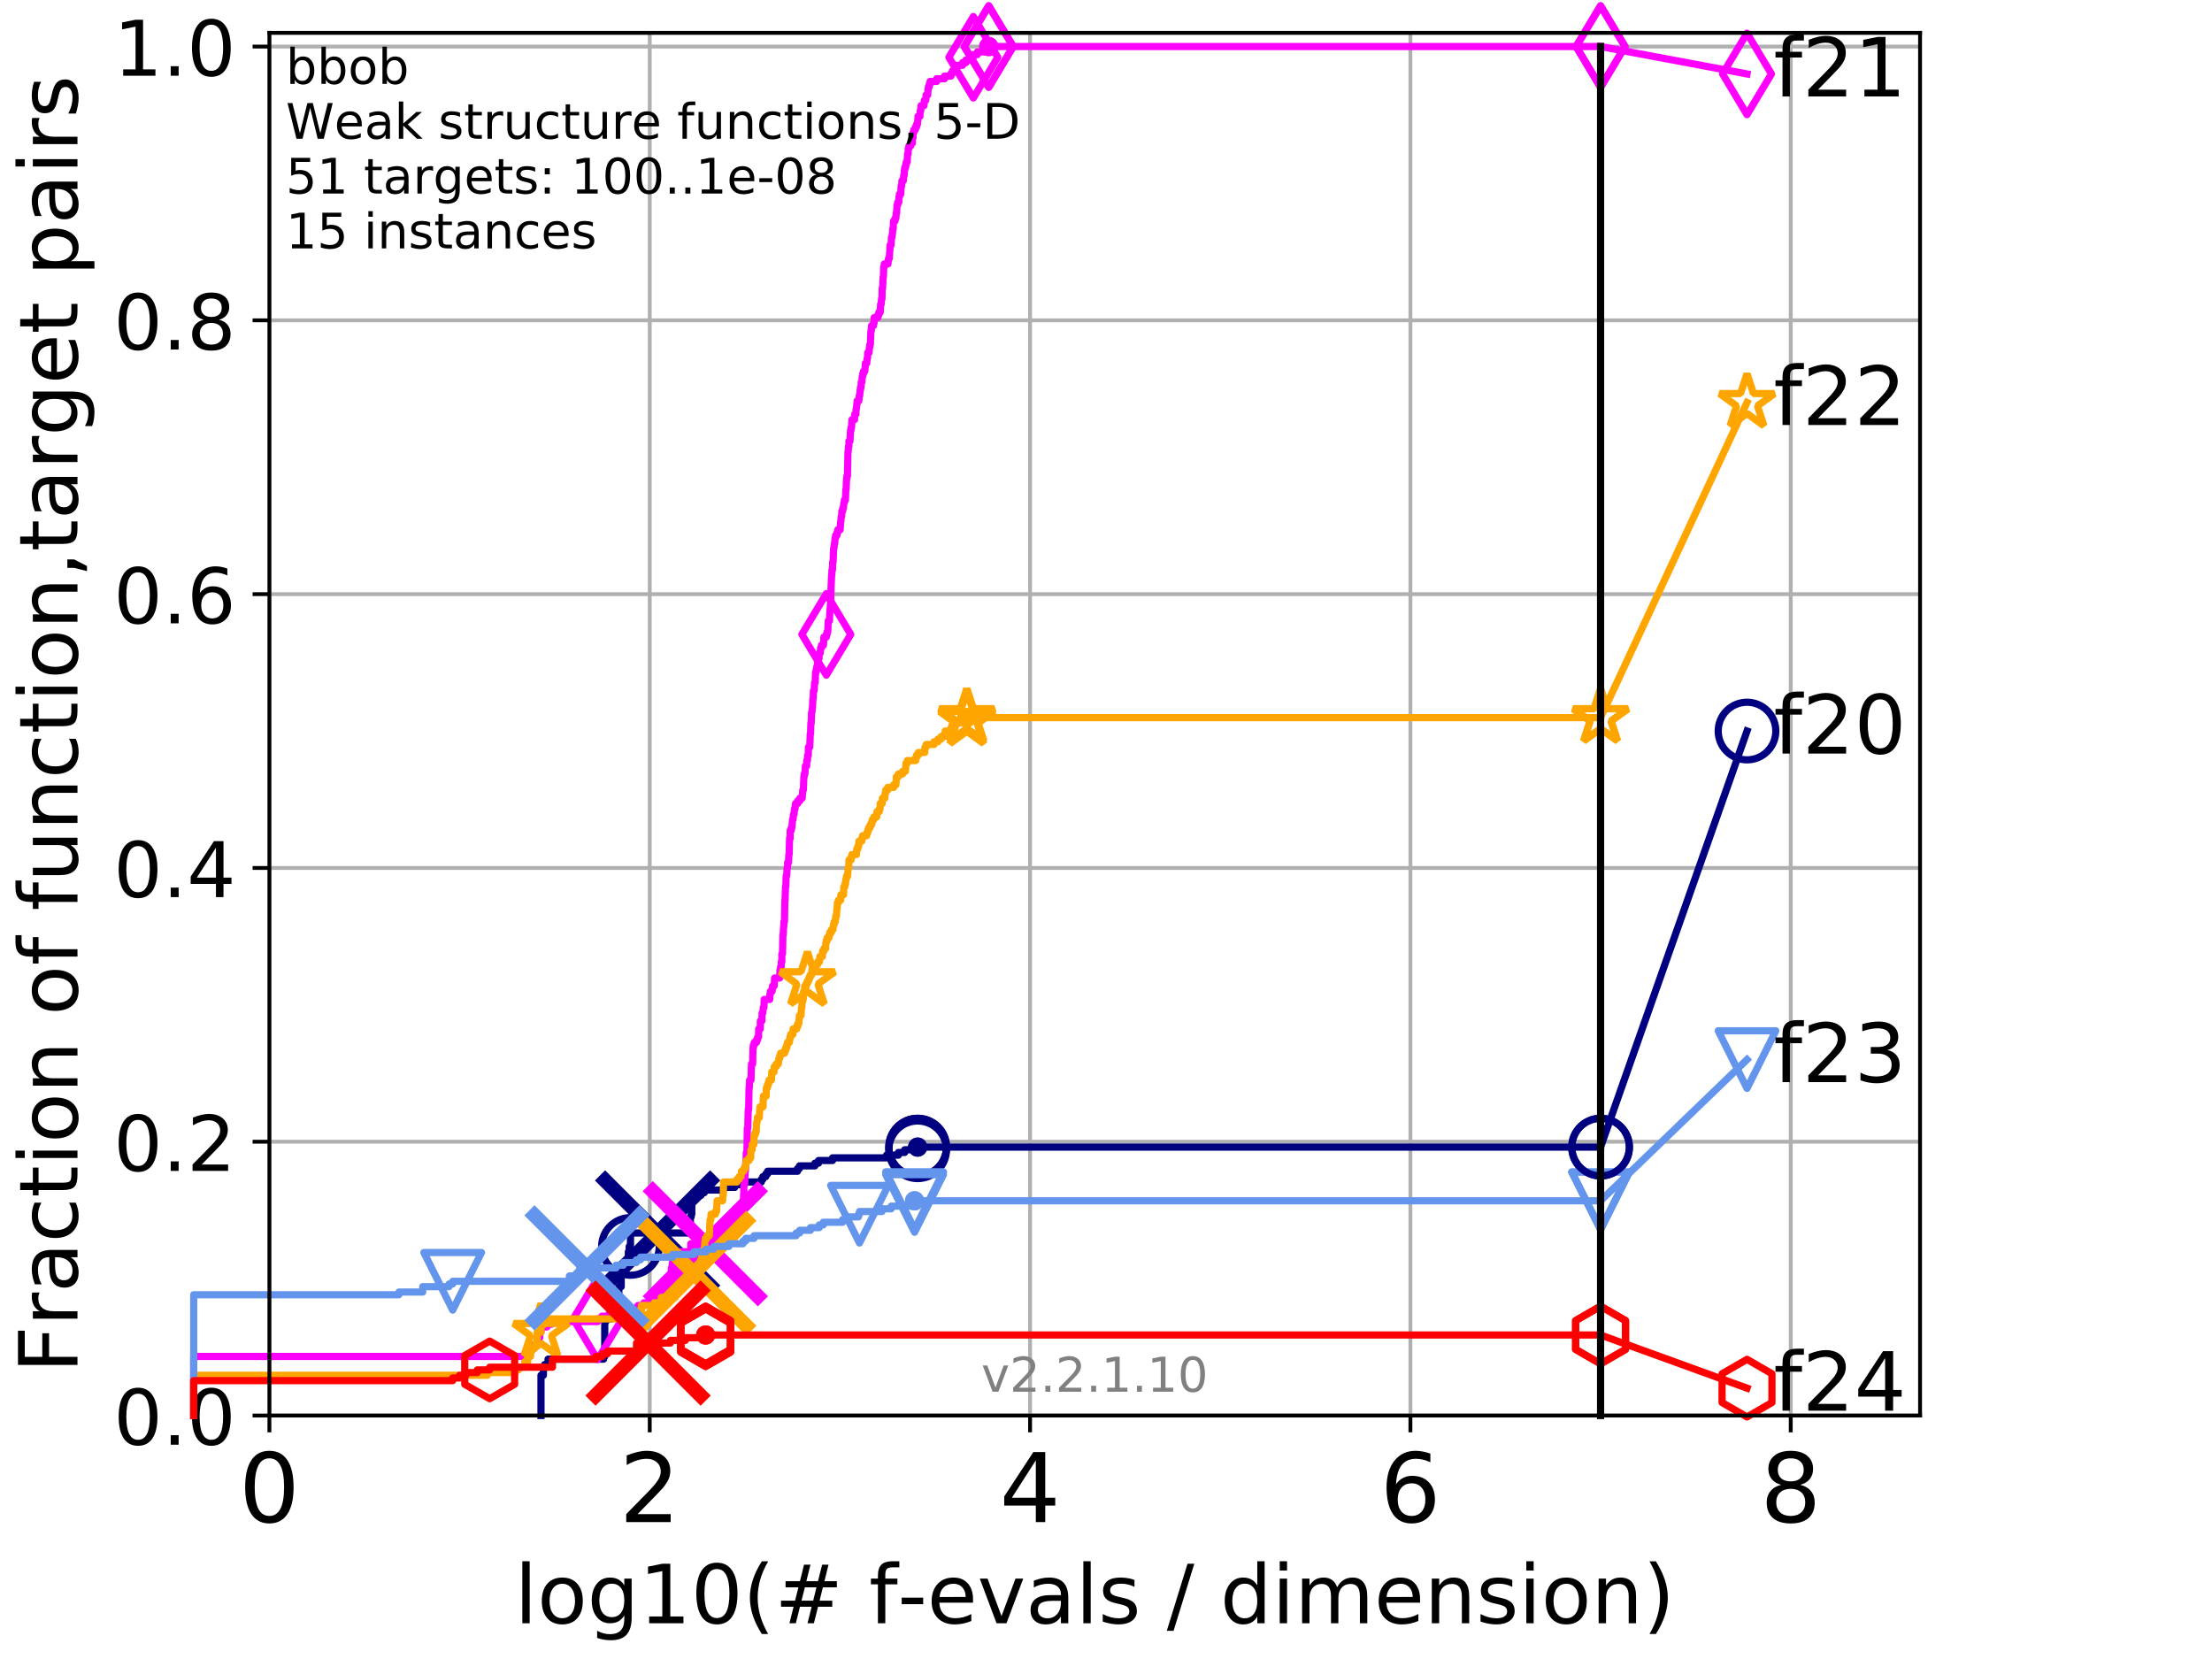 <?xml version="1.0" encoding="utf-8" standalone="no"?>
<!DOCTYPE svg PUBLIC "-//W3C//DTD SVG 1.1//EN"
  "http://www.w3.org/Graphics/SVG/1.1/DTD/svg11.dtd">
<!-- Created with matplotlib (http://matplotlib.org/) -->
<svg height="345.6pt" version="1.1" viewBox="0 0 460.8 345.6" width="460.8pt" xmlns="http://www.w3.org/2000/svg" xmlns:xlink="http://www.w3.org/1999/xlink">
 <defs>
  <style type="text/css">
*{stroke-linecap:butt;stroke-linejoin:round;}
  </style>
 </defs>
 <g id="figure_1">
  <g id="patch_1">
   <path d="M 0 345.6 
L 460.8 345.6 
L 460.8 0 
L 0 0 
z
" style="fill:#ffffff;"/>
  </g>
  <g id="axes_1">
   <g id="patch_2">
    <path d="M 56.12 294.88 
L 399.984 294.88 
L 399.984 6.845 
L 56.12 6.845 
z
" style="fill:#ffffff;"/>
   </g>
   <g id="matplotlib.axis_1">
    <g id="xtick_1">
     <g id="line2d_1">
      <path clip-path="url(#pb044e7be7e)" d="M 56.12 294.88 
L 56.12 6.845 
" style="fill:none;stroke:#b0b0b0;stroke-linecap:square;stroke-width:0.8;"/>
     </g>
     <g id="line2d_2">
      <defs>
       <path d="M 0 0 
L 0 3.5 
" id="m744deb9bcc" style="stroke:#000000;stroke-width:0.8;"/>
      </defs>
      <g>
       <use style="stroke:#000000;stroke-width:0.8;" x="56.12" xlink:href="#m744deb9bcc" y="294.88"/>
      </g>
     </g>
     <g id="text_1">
      <!-- 0 -->
      <defs>
       <path d="M 31.781 66.406 
Q 24.172 66.406 20.328 58.906 
Q 16.5 51.422 16.5 36.375 
Q 16.5 21.391 20.328 13.891 
Q 24.172 6.391 31.781 6.391 
Q 39.453 6.391 43.281 13.891 
Q 47.125 21.391 47.125 36.375 
Q 47.125 51.422 43.281 58.906 
Q 39.453 66.406 31.781 66.406 
z
M 31.781 74.219 
Q 44.047 74.219 50.516 64.516 
Q 56.984 54.828 56.984 36.375 
Q 56.984 17.969 50.516 8.266 
Q 44.047 -1.422 31.781 -1.422 
Q 19.531 -1.422 13.062 8.266 
Q 6.594 17.969 6.594 36.375 
Q 6.594 54.828 13.062 64.516 
Q 19.531 74.219 31.781 74.219 
z
" id="DejaVuSans-30"/>
      </defs>
      <g transform="translate(49.758 317.077)scale(0.2 -0.2)">
       <use xlink:href="#DejaVuSans-30"/>
      </g>
     </g>
    </g>
    <g id="xtick_2">
     <g id="line2d_3">
      <path clip-path="url(#pb044e7be7e)" d="M 135.351 294.88 
L 135.351 6.845 
" style="fill:none;stroke:#b0b0b0;stroke-linecap:square;stroke-width:0.8;"/>
     </g>
     <g id="line2d_4">
      <g>
       <use style="stroke:#000000;stroke-width:0.8;" x="135.351" xlink:href="#m744deb9bcc" y="294.88"/>
      </g>
     </g>
     <g id="text_2">
      <!-- 2 -->
      <defs>
       <path d="M 19.188 8.297 
L 53.609 8.297 
L 53.609 0 
L 7.328 0 
L 7.328 8.297 
Q 12.938 14.109 22.625 23.891 
Q 32.328 33.688 34.812 36.531 
Q 39.547 41.844 41.422 45.531 
Q 43.312 49.219 43.312 52.781 
Q 43.312 58.594 39.234 62.25 
Q 35.156 65.922 28.609 65.922 
Q 23.969 65.922 18.812 64.312 
Q 13.672 62.703 7.812 59.422 
L 7.812 69.391 
Q 13.766 71.781 18.938 73 
Q 24.125 74.219 28.422 74.219 
Q 39.75 74.219 46.484 68.547 
Q 53.219 62.891 53.219 53.422 
Q 53.219 48.922 51.531 44.891 
Q 49.859 40.875 45.406 35.406 
Q 44.188 33.984 37.641 27.219 
Q 31.109 20.453 19.188 8.297 
z
" id="DejaVuSans-32"/>
      </defs>
      <g transform="translate(128.989 317.077)scale(0.2 -0.2)">
       <use xlink:href="#DejaVuSans-32"/>
      </g>
     </g>
    </g>
    <g id="xtick_3">
     <g id="line2d_5">
      <path clip-path="url(#pb044e7be7e)" d="M 214.583 294.88 
L 214.583 6.845 
" style="fill:none;stroke:#b0b0b0;stroke-linecap:square;stroke-width:0.8;"/>
     </g>
     <g id="line2d_6">
      <g>
       <use style="stroke:#000000;stroke-width:0.8;" x="214.583" xlink:href="#m744deb9bcc" y="294.88"/>
      </g>
     </g>
     <g id="text_3">
      <!-- 4 -->
      <defs>
       <path d="M 37.797 64.312 
L 12.891 25.391 
L 37.797 25.391 
z
M 35.203 72.906 
L 47.609 72.906 
L 47.609 25.391 
L 58.016 25.391 
L 58.016 17.188 
L 47.609 17.188 
L 47.609 0 
L 37.797 0 
L 37.797 17.188 
L 4.891 17.188 
L 4.891 26.703 
z
" id="DejaVuSans-34"/>
      </defs>
      <g transform="translate(208.22 317.077)scale(0.2 -0.2)">
       <use xlink:href="#DejaVuSans-34"/>
      </g>
     </g>
    </g>
    <g id="xtick_4">
     <g id="line2d_7">
      <path clip-path="url(#pb044e7be7e)" d="M 293.814 294.88 
L 293.814 6.845 
" style="fill:none;stroke:#b0b0b0;stroke-linecap:square;stroke-width:0.8;"/>
     </g>
     <g id="line2d_8">
      <g>
       <use style="stroke:#000000;stroke-width:0.8;" x="293.814" xlink:href="#m744deb9bcc" y="294.88"/>
      </g>
     </g>
     <g id="text_4">
      <!-- 6 -->
      <defs>
       <path d="M 33.016 40.375 
Q 26.375 40.375 22.484 35.828 
Q 18.609 31.297 18.609 23.391 
Q 18.609 15.531 22.484 10.953 
Q 26.375 6.391 33.016 6.391 
Q 39.656 6.391 43.531 10.953 
Q 47.406 15.531 47.406 23.391 
Q 47.406 31.297 43.531 35.828 
Q 39.656 40.375 33.016 40.375 
z
M 52.594 71.297 
L 52.594 62.312 
Q 48.875 64.062 45.094 64.984 
Q 41.312 65.922 37.594 65.922 
Q 27.828 65.922 22.672 59.328 
Q 17.531 52.734 16.797 39.406 
Q 19.672 43.656 24.016 45.922 
Q 28.375 48.188 33.594 48.188 
Q 44.578 48.188 50.953 41.516 
Q 57.328 34.859 57.328 23.391 
Q 57.328 12.156 50.688 5.359 
Q 44.047 -1.422 33.016 -1.422 
Q 20.359 -1.422 13.672 8.266 
Q 6.984 17.969 6.984 36.375 
Q 6.984 53.656 15.188 63.938 
Q 23.391 74.219 37.203 74.219 
Q 40.922 74.219 44.703 73.484 
Q 48.484 72.75 52.594 71.297 
z
" id="DejaVuSans-36"/>
      </defs>
      <g transform="translate(287.452 317.077)scale(0.2 -0.2)">
       <use xlink:href="#DejaVuSans-36"/>
      </g>
     </g>
    </g>
    <g id="xtick_5">
     <g id="line2d_9">
      <path clip-path="url(#pb044e7be7e)" d="M 373.045 294.88 
L 373.045 6.845 
" style="fill:none;stroke:#b0b0b0;stroke-linecap:square;stroke-width:0.8;"/>
     </g>
     <g id="line2d_10">
      <g>
       <use style="stroke:#000000;stroke-width:0.8;" x="373.045" xlink:href="#m744deb9bcc" y="294.88"/>
      </g>
     </g>
     <g id="text_5">
      <!-- 8 -->
      <defs>
       <path d="M 31.781 34.625 
Q 24.75 34.625 20.719 30.859 
Q 16.703 27.094 16.703 20.516 
Q 16.703 13.922 20.719 10.156 
Q 24.75 6.391 31.781 6.391 
Q 38.812 6.391 42.859 10.172 
Q 46.922 13.969 46.922 20.516 
Q 46.922 27.094 42.891 30.859 
Q 38.875 34.625 31.781 34.625 
z
M 21.922 38.812 
Q 15.578 40.375 12.031 44.719 
Q 8.5 49.078 8.5 55.328 
Q 8.5 64.062 14.719 69.141 
Q 20.953 74.219 31.781 74.219 
Q 42.672 74.219 48.875 69.141 
Q 55.078 64.062 55.078 55.328 
Q 55.078 49.078 51.531 44.719 
Q 48 40.375 41.703 38.812 
Q 48.828 37.156 52.797 32.312 
Q 56.781 27.484 56.781 20.516 
Q 56.781 9.906 50.312 4.234 
Q 43.844 -1.422 31.781 -1.422 
Q 19.734 -1.422 13.25 4.234 
Q 6.781 9.906 6.781 20.516 
Q 6.781 27.484 10.781 32.312 
Q 14.797 37.156 21.922 38.812 
z
M 18.312 54.391 
Q 18.312 48.734 21.844 45.562 
Q 25.391 42.391 31.781 42.391 
Q 38.141 42.391 41.719 45.562 
Q 45.312 48.734 45.312 54.391 
Q 45.312 60.062 41.719 63.234 
Q 38.141 66.406 31.781 66.406 
Q 25.391 66.406 21.844 63.234 
Q 18.312 60.062 18.312 54.391 
z
" id="DejaVuSans-38"/>
      </defs>
      <g transform="translate(366.683 317.077)scale(0.2 -0.2)">
       <use xlink:href="#DejaVuSans-38"/>
      </g>
     </g>
    </g>
    <g id="text_6">
     <!-- log10(# f-evals / dimension) -->
     <defs>
      <path d="M 9.422 75.984 
L 18.406 75.984 
L 18.406 0 
L 9.422 0 
z
" id="DejaVuSans-6c"/>
      <path d="M 30.609 48.391 
Q 23.391 48.391 19.188 42.75 
Q 14.984 37.109 14.984 27.297 
Q 14.984 17.484 19.156 11.844 
Q 23.344 6.203 30.609 6.203 
Q 37.797 6.203 41.984 11.859 
Q 46.188 17.531 46.188 27.297 
Q 46.188 37.016 41.984 42.703 
Q 37.797 48.391 30.609 48.391 
z
M 30.609 56 
Q 42.328 56 49.016 48.375 
Q 55.719 40.766 55.719 27.297 
Q 55.719 13.875 49.016 6.219 
Q 42.328 -1.422 30.609 -1.422 
Q 18.844 -1.422 12.172 6.219 
Q 5.516 13.875 5.516 27.297 
Q 5.516 40.766 12.172 48.375 
Q 18.844 56 30.609 56 
z
" id="DejaVuSans-6f"/>
      <path d="M 45.406 27.984 
Q 45.406 37.75 41.375 43.109 
Q 37.359 48.484 30.078 48.484 
Q 22.859 48.484 18.828 43.109 
Q 14.797 37.75 14.797 27.984 
Q 14.797 18.266 18.828 12.891 
Q 22.859 7.516 30.078 7.516 
Q 37.359 7.516 41.375 12.891 
Q 45.406 18.266 45.406 27.984 
z
M 54.391 6.781 
Q 54.391 -7.172 48.188 -13.984 
Q 42 -20.797 29.203 -20.797 
Q 24.469 -20.797 20.266 -20.094 
Q 16.062 -19.391 12.109 -17.922 
L 12.109 -9.188 
Q 16.062 -11.328 19.922 -12.344 
Q 23.781 -13.375 27.781 -13.375 
Q 36.625 -13.375 41.016 -8.766 
Q 45.406 -4.156 45.406 5.172 
L 45.406 9.625 
Q 42.625 4.781 38.281 2.391 
Q 33.938 0 27.875 0 
Q 17.828 0 11.672 7.656 
Q 5.516 15.328 5.516 27.984 
Q 5.516 40.672 11.672 48.328 
Q 17.828 56 27.875 56 
Q 33.938 56 38.281 53.609 
Q 42.625 51.219 45.406 46.391 
L 45.406 54.688 
L 54.391 54.688 
z
" id="DejaVuSans-67"/>
      <path d="M 12.406 8.297 
L 28.516 8.297 
L 28.516 63.922 
L 10.984 60.406 
L 10.984 69.391 
L 28.422 72.906 
L 38.281 72.906 
L 38.281 8.297 
L 54.391 8.297 
L 54.391 0 
L 12.406 0 
z
" id="DejaVuSans-31"/>
      <path d="M 31 75.875 
Q 24.469 64.656 21.281 53.656 
Q 18.109 42.672 18.109 31.391 
Q 18.109 20.125 21.312 9.062 
Q 24.516 -2 31 -13.188 
L 23.188 -13.188 
Q 15.875 -1.703 12.234 9.375 
Q 8.594 20.453 8.594 31.391 
Q 8.594 42.281 12.203 53.312 
Q 15.828 64.359 23.188 75.875 
z
" id="DejaVuSans-28"/>
      <path d="M 51.125 44 
L 36.922 44 
L 32.812 27.688 
L 47.125 27.688 
z
M 43.797 71.781 
L 38.719 51.516 
L 52.984 51.516 
L 58.109 71.781 
L 65.922 71.781 
L 60.891 51.516 
L 76.125 51.516 
L 76.125 44 
L 58.984 44 
L 54.984 27.688 
L 70.516 27.688 
L 70.516 20.219 
L 53.078 20.219 
L 48 0 
L 40.188 0 
L 45.219 20.219 
L 30.906 20.219 
L 25.875 0 
L 18.016 0 
L 23.094 20.219 
L 7.719 20.219 
L 7.719 27.688 
L 24.906 27.688 
L 29 44 
L 13.281 44 
L 13.281 51.516 
L 30.906 51.516 
L 35.891 71.781 
z
" id="DejaVuSans-23"/>
      <path id="DejaVuSans-20"/>
      <path d="M 37.109 75.984 
L 37.109 68.5 
L 28.516 68.5 
Q 23.688 68.5 21.797 66.547 
Q 19.922 64.594 19.922 59.516 
L 19.922 54.688 
L 34.719 54.688 
L 34.719 47.703 
L 19.922 47.703 
L 19.922 0 
L 10.891 0 
L 10.891 47.703 
L 2.297 47.703 
L 2.297 54.688 
L 10.891 54.688 
L 10.891 58.5 
Q 10.891 67.625 15.141 71.797 
Q 19.391 75.984 28.609 75.984 
z
" id="DejaVuSans-66"/>
      <path d="M 4.891 31.391 
L 31.203 31.391 
L 31.203 23.391 
L 4.891 23.391 
z
" id="DejaVuSans-2d"/>
      <path d="M 56.203 29.594 
L 56.203 25.203 
L 14.891 25.203 
Q 15.484 15.922 20.484 11.062 
Q 25.484 6.203 34.422 6.203 
Q 39.594 6.203 44.453 7.469 
Q 49.312 8.734 54.109 11.281 
L 54.109 2.781 
Q 49.266 0.734 44.188 -0.344 
Q 39.109 -1.422 33.891 -1.422 
Q 20.797 -1.422 13.156 6.188 
Q 5.516 13.812 5.516 26.812 
Q 5.516 40.234 12.766 48.109 
Q 20.016 56 32.328 56 
Q 43.359 56 49.781 48.891 
Q 56.203 41.797 56.203 29.594 
z
M 47.219 32.234 
Q 47.125 39.594 43.094 43.984 
Q 39.062 48.391 32.422 48.391 
Q 24.906 48.391 20.391 44.141 
Q 15.875 39.891 15.188 32.172 
z
" id="DejaVuSans-65"/>
      <path d="M 2.984 54.688 
L 12.5 54.688 
L 29.594 8.797 
L 46.688 54.688 
L 56.203 54.688 
L 35.688 0 
L 23.484 0 
z
" id="DejaVuSans-76"/>
      <path d="M 34.281 27.484 
Q 23.391 27.484 19.188 25 
Q 14.984 22.516 14.984 16.5 
Q 14.984 11.719 18.141 8.906 
Q 21.297 6.109 26.703 6.109 
Q 34.188 6.109 38.703 11.406 
Q 43.219 16.703 43.219 25.484 
L 43.219 27.484 
z
M 52.203 31.203 
L 52.203 0 
L 43.219 0 
L 43.219 8.297 
Q 40.141 3.328 35.547 0.953 
Q 30.953 -1.422 24.312 -1.422 
Q 15.922 -1.422 10.953 3.297 
Q 6 8.016 6 15.922 
Q 6 25.141 12.172 29.828 
Q 18.359 34.516 30.609 34.516 
L 43.219 34.516 
L 43.219 35.406 
Q 43.219 41.609 39.141 45 
Q 35.062 48.391 27.688 48.391 
Q 23 48.391 18.547 47.266 
Q 14.109 46.141 10.016 43.891 
L 10.016 52.203 
Q 14.938 54.109 19.578 55.047 
Q 24.219 56 28.609 56 
Q 40.484 56 46.344 49.844 
Q 52.203 43.703 52.203 31.203 
z
" id="DejaVuSans-61"/>
      <path d="M 44.281 53.078 
L 44.281 44.578 
Q 40.484 46.531 36.375 47.5 
Q 32.281 48.484 27.875 48.484 
Q 21.188 48.484 17.844 46.438 
Q 14.5 44.391 14.5 40.281 
Q 14.5 37.156 16.891 35.375 
Q 19.281 33.594 26.516 31.984 
L 29.594 31.297 
Q 39.156 29.25 43.188 25.516 
Q 47.219 21.781 47.219 15.094 
Q 47.219 7.469 41.188 3.016 
Q 35.156 -1.422 24.609 -1.422 
Q 20.219 -1.422 15.453 -0.562 
Q 10.688 0.297 5.422 2 
L 5.422 11.281 
Q 10.406 8.688 15.234 7.391 
Q 20.062 6.109 24.812 6.109 
Q 31.156 6.109 34.562 8.281 
Q 37.984 10.453 37.984 14.406 
Q 37.984 18.062 35.516 20.016 
Q 33.062 21.969 24.703 23.781 
L 21.578 24.516 
Q 13.234 26.266 9.516 29.906 
Q 5.812 33.547 5.812 39.891 
Q 5.812 47.609 11.281 51.797 
Q 16.75 56 26.812 56 
Q 31.781 56 36.172 55.266 
Q 40.578 54.547 44.281 53.078 
z
" id="DejaVuSans-73"/>
      <path d="M 25.391 72.906 
L 33.688 72.906 
L 8.297 -9.281 
L 0 -9.281 
z
" id="DejaVuSans-2f"/>
      <path d="M 45.406 46.391 
L 45.406 75.984 
L 54.391 75.984 
L 54.391 0 
L 45.406 0 
L 45.406 8.203 
Q 42.578 3.328 38.25 0.953 
Q 33.938 -1.422 27.875 -1.422 
Q 17.969 -1.422 11.734 6.484 
Q 5.516 14.406 5.516 27.297 
Q 5.516 40.188 11.734 48.094 
Q 17.969 56 27.875 56 
Q 33.938 56 38.25 53.625 
Q 42.578 51.266 45.406 46.391 
z
M 14.797 27.297 
Q 14.797 17.391 18.875 11.75 
Q 22.953 6.109 30.078 6.109 
Q 37.203 6.109 41.297 11.75 
Q 45.406 17.391 45.406 27.297 
Q 45.406 37.203 41.297 42.844 
Q 37.203 48.484 30.078 48.484 
Q 22.953 48.484 18.875 42.844 
Q 14.797 37.203 14.797 27.297 
z
" id="DejaVuSans-64"/>
      <path d="M 9.422 54.688 
L 18.406 54.688 
L 18.406 0 
L 9.422 0 
z
M 9.422 75.984 
L 18.406 75.984 
L 18.406 64.594 
L 9.422 64.594 
z
" id="DejaVuSans-69"/>
      <path d="M 52 44.188 
Q 55.375 50.25 60.062 53.125 
Q 64.75 56 71.094 56 
Q 79.641 56 84.281 50.016 
Q 88.922 44.047 88.922 33.016 
L 88.922 0 
L 79.891 0 
L 79.891 32.719 
Q 79.891 40.578 77.094 44.375 
Q 74.312 48.188 68.609 48.188 
Q 61.625 48.188 57.562 43.547 
Q 53.516 38.922 53.516 30.906 
L 53.516 0 
L 44.484 0 
L 44.484 32.719 
Q 44.484 40.625 41.703 44.406 
Q 38.922 48.188 33.109 48.188 
Q 26.219 48.188 22.156 43.531 
Q 18.109 38.875 18.109 30.906 
L 18.109 0 
L 9.078 0 
L 9.078 54.688 
L 18.109 54.688 
L 18.109 46.188 
Q 21.188 51.219 25.484 53.609 
Q 29.781 56 35.688 56 
Q 41.656 56 45.828 52.969 
Q 50 49.953 52 44.188 
z
" id="DejaVuSans-6d"/>
      <path d="M 54.891 33.016 
L 54.891 0 
L 45.906 0 
L 45.906 32.719 
Q 45.906 40.484 42.875 44.328 
Q 39.844 48.188 33.797 48.188 
Q 26.516 48.188 22.312 43.547 
Q 18.109 38.922 18.109 30.906 
L 18.109 0 
L 9.078 0 
L 9.078 54.688 
L 18.109 54.688 
L 18.109 46.188 
Q 21.344 51.125 25.703 53.562 
Q 30.078 56 35.797 56 
Q 45.219 56 50.047 50.172 
Q 54.891 44.344 54.891 33.016 
z
" id="DejaVuSans-6e"/>
      <path d="M 8.016 75.875 
L 15.828 75.875 
Q 23.141 64.359 26.781 53.312 
Q 30.422 42.281 30.422 31.391 
Q 30.422 20.453 26.781 9.375 
Q 23.141 -1.703 15.828 -13.188 
L 8.016 -13.188 
Q 14.5 -2 17.703 9.062 
Q 20.906 20.125 20.906 31.391 
Q 20.906 42.672 17.703 53.656 
Q 14.5 64.656 8.016 75.875 
z
" id="DejaVuSans-29"/>
     </defs>
     <g transform="translate(107.211 338.154)scale(0.17 -0.17)">
      <use xlink:href="#DejaVuSans-6c"/>
      <use x="27.783" xlink:href="#DejaVuSans-6f"/>
      <use x="88.965" xlink:href="#DejaVuSans-67"/>
      <use x="152.441" xlink:href="#DejaVuSans-31"/>
      <use x="216.064" xlink:href="#DejaVuSans-30"/>
      <use x="279.688" xlink:href="#DejaVuSans-28"/>
      <use x="318.701" xlink:href="#DejaVuSans-23"/>
      <use x="402.49" xlink:href="#DejaVuSans-20"/>
      <use x="434.277" xlink:href="#DejaVuSans-66"/>
      <use x="469.404" xlink:href="#DejaVuSans-2d"/>
      <use x="505.488" xlink:href="#DejaVuSans-65"/>
      <use x="567.012" xlink:href="#DejaVuSans-76"/>
      <use x="626.191" xlink:href="#DejaVuSans-61"/>
      <use x="687.471" xlink:href="#DejaVuSans-6c"/>
      <use x="715.254" xlink:href="#DejaVuSans-73"/>
      <use x="767.354" xlink:href="#DejaVuSans-20"/>
      <use x="799.141" xlink:href="#DejaVuSans-2f"/>
      <use x="832.832" xlink:href="#DejaVuSans-20"/>
      <use x="864.619" xlink:href="#DejaVuSans-64"/>
      <use x="928.096" xlink:href="#DejaVuSans-69"/>
      <use x="955.879" xlink:href="#DejaVuSans-6d"/>
      <use x="1053.291" xlink:href="#DejaVuSans-65"/>
      <use x="1114.814" xlink:href="#DejaVuSans-6e"/>
      <use x="1178.193" xlink:href="#DejaVuSans-73"/>
      <use x="1230.293" xlink:href="#DejaVuSans-69"/>
      <use x="1258.076" xlink:href="#DejaVuSans-6f"/>
      <use x="1319.258" xlink:href="#DejaVuSans-6e"/>
      <use x="1382.637" xlink:href="#DejaVuSans-29"/>
     </g>
    </g>
   </g>
   <g id="matplotlib.axis_2">
    <g id="ytick_1">
     <g id="line2d_11">
      <path clip-path="url(#pb044e7be7e)" d="M 56.12 294.88 
L 399.984 294.88 
" style="fill:none;stroke:#b0b0b0;stroke-linecap:square;stroke-width:0.8;"/>
     </g>
     <g id="line2d_12">
      <defs>
       <path d="M 0 0 
L -3.5 0 
" id="mb018587b40" style="stroke:#000000;stroke-width:0.8;"/>
      </defs>
      <g>
       <use style="stroke:#000000;stroke-width:0.8;" x="56.12" xlink:href="#mb018587b40" y="294.88"/>
      </g>
     </g>
     <g id="text_7">
      <!-- 0.0 -->
      <defs>
       <path d="M 10.688 12.406 
L 21 12.406 
L 21 0 
L 10.688 0 
z
" id="DejaVuSans-2e"/>
      </defs>
      <g transform="translate(23.675 300.959)scale(0.16 -0.16)">
       <use xlink:href="#DejaVuSans-30"/>
       <use x="63.623" xlink:href="#DejaVuSans-2e"/>
       <use x="95.41" xlink:href="#DejaVuSans-30"/>
      </g>
     </g>
    </g>
    <g id="ytick_2">
     <g id="line2d_13">
      <path clip-path="url(#pb044e7be7e)" d="M 56.12 237.843 
L 399.984 237.843 
" style="fill:none;stroke:#b0b0b0;stroke-linecap:square;stroke-width:0.8;"/>
     </g>
     <g id="line2d_14">
      <g>
       <use style="stroke:#000000;stroke-width:0.8;" x="56.12" xlink:href="#mb018587b40" y="237.843"/>
      </g>
     </g>
     <g id="text_8">
      <!-- 0.2 -->
      <g transform="translate(23.675 243.922)scale(0.16 -0.16)">
       <use xlink:href="#DejaVuSans-30"/>
       <use x="63.623" xlink:href="#DejaVuSans-2e"/>
       <use x="95.41" xlink:href="#DejaVuSans-32"/>
      </g>
     </g>
    </g>
    <g id="ytick_3">
     <g id="line2d_15">
      <path clip-path="url(#pb044e7be7e)" d="M 56.12 180.807 
L 399.984 180.807 
" style="fill:none;stroke:#b0b0b0;stroke-linecap:square;stroke-width:0.8;"/>
     </g>
     <g id="line2d_16">
      <g>
       <use style="stroke:#000000;stroke-width:0.8;" x="56.12" xlink:href="#mb018587b40" y="180.807"/>
      </g>
     </g>
     <g id="text_9">
      <!-- 0.4 -->
      <g transform="translate(23.675 186.886)scale(0.16 -0.16)">
       <use xlink:href="#DejaVuSans-30"/>
       <use x="63.623" xlink:href="#DejaVuSans-2e"/>
       <use x="95.41" xlink:href="#DejaVuSans-34"/>
      </g>
     </g>
    </g>
    <g id="ytick_4">
     <g id="line2d_17">
      <path clip-path="url(#pb044e7be7e)" d="M 56.12 123.77 
L 399.984 123.77 
" style="fill:none;stroke:#b0b0b0;stroke-linecap:square;stroke-width:0.8;"/>
     </g>
     <g id="line2d_18">
      <g>
       <use style="stroke:#000000;stroke-width:0.8;" x="56.12" xlink:href="#mb018587b40" y="123.77"/>
      </g>
     </g>
     <g id="text_10">
      <!-- 0.6 -->
      <g transform="translate(23.675 129.849)scale(0.16 -0.16)">
       <use xlink:href="#DejaVuSans-30"/>
       <use x="63.623" xlink:href="#DejaVuSans-2e"/>
       <use x="95.41" xlink:href="#DejaVuSans-36"/>
      </g>
     </g>
    </g>
    <g id="ytick_5">
     <g id="line2d_19">
      <path clip-path="url(#pb044e7be7e)" d="M 56.12 66.734 
L 399.984 66.734 
" style="fill:none;stroke:#b0b0b0;stroke-linecap:square;stroke-width:0.8;"/>
     </g>
     <g id="line2d_20">
      <g>
       <use style="stroke:#000000;stroke-width:0.8;" x="56.12" xlink:href="#mb018587b40" y="66.734"/>
      </g>
     </g>
     <g id="text_11">
      <!-- 0.8 -->
      <g transform="translate(23.675 72.812)scale(0.16 -0.16)">
       <use xlink:href="#DejaVuSans-30"/>
       <use x="63.623" xlink:href="#DejaVuSans-2e"/>
       <use x="95.41" xlink:href="#DejaVuSans-38"/>
      </g>
     </g>
    </g>
    <g id="ytick_6">
     <g id="line2d_21">
      <path clip-path="url(#pb044e7be7e)" d="M 56.12 9.697 
L 399.984 9.697 
" style="fill:none;stroke:#b0b0b0;stroke-linecap:square;stroke-width:0.8;"/>
     </g>
     <g id="line2d_22">
      <g>
       <use style="stroke:#000000;stroke-width:0.8;" x="56.12" xlink:href="#mb018587b40" y="9.697"/>
      </g>
     </g>
     <g id="text_12">
      <!-- 1.0 -->
      <g transform="translate(23.675 15.776)scale(0.16 -0.16)">
       <use xlink:href="#DejaVuSans-31"/>
       <use x="63.623" xlink:href="#DejaVuSans-2e"/>
       <use x="95.41" xlink:href="#DejaVuSans-30"/>
      </g>
     </g>
    </g>
    <g id="text_13">
     <!-- Fraction of function,target pairs -->
     <defs>
      <path d="M 9.812 72.906 
L 51.703 72.906 
L 51.703 64.594 
L 19.672 64.594 
L 19.672 43.109 
L 48.578 43.109 
L 48.578 34.812 
L 19.672 34.812 
L 19.672 0 
L 9.812 0 
z
" id="DejaVuSans-46"/>
      <path d="M 41.109 46.297 
Q 39.594 47.172 37.812 47.578 
Q 36.031 48 33.891 48 
Q 26.266 48 22.188 43.047 
Q 18.109 38.094 18.109 28.812 
L 18.109 0 
L 9.078 0 
L 9.078 54.688 
L 18.109 54.688 
L 18.109 46.188 
Q 20.953 51.172 25.484 53.578 
Q 30.031 56 36.531 56 
Q 37.453 56 38.578 55.875 
Q 39.703 55.766 41.062 55.516 
z
" id="DejaVuSans-72"/>
      <path d="M 48.781 52.594 
L 48.781 44.188 
Q 44.969 46.297 41.141 47.344 
Q 37.312 48.391 33.406 48.391 
Q 24.656 48.391 19.812 42.844 
Q 14.984 37.312 14.984 27.297 
Q 14.984 17.281 19.812 11.734 
Q 24.656 6.203 33.406 6.203 
Q 37.312 6.203 41.141 7.25 
Q 44.969 8.297 48.781 10.406 
L 48.781 2.094 
Q 45.016 0.344 40.984 -0.531 
Q 36.969 -1.422 32.422 -1.422 
Q 20.062 -1.422 12.781 6.344 
Q 5.516 14.109 5.516 27.297 
Q 5.516 40.672 12.859 48.328 
Q 20.219 56 33.016 56 
Q 37.156 56 41.109 55.141 
Q 45.062 54.297 48.781 52.594 
z
" id="DejaVuSans-63"/>
      <path d="M 18.312 70.219 
L 18.312 54.688 
L 36.812 54.688 
L 36.812 47.703 
L 18.312 47.703 
L 18.312 18.016 
Q 18.312 11.328 20.141 9.422 
Q 21.969 7.516 27.594 7.516 
L 36.812 7.516 
L 36.812 0 
L 27.594 0 
Q 17.188 0 13.234 3.875 
Q 9.281 7.766 9.281 18.016 
L 9.281 47.703 
L 2.688 47.703 
L 2.688 54.688 
L 9.281 54.688 
L 9.281 70.219 
z
" id="DejaVuSans-74"/>
      <path d="M 8.5 21.578 
L 8.5 54.688 
L 17.484 54.688 
L 17.484 21.922 
Q 17.484 14.156 20.5 10.266 
Q 23.531 6.391 29.594 6.391 
Q 36.859 6.391 41.078 11.031 
Q 45.312 15.672 45.312 23.688 
L 45.312 54.688 
L 54.297 54.688 
L 54.297 0 
L 45.312 0 
L 45.312 8.406 
Q 42.047 3.422 37.719 1 
Q 33.406 -1.422 27.688 -1.422 
Q 18.266 -1.422 13.375 4.438 
Q 8.5 10.297 8.5 21.578 
z
M 31.109 56 
z
" id="DejaVuSans-75"/>
      <path d="M 11.719 12.406 
L 22.016 12.406 
L 22.016 4 
L 14.016 -11.625 
L 7.719 -11.625 
L 11.719 4 
z
" id="DejaVuSans-2c"/>
      <path d="M 18.109 8.203 
L 18.109 -20.797 
L 9.078 -20.797 
L 9.078 54.688 
L 18.109 54.688 
L 18.109 46.391 
Q 20.953 51.266 25.266 53.625 
Q 29.594 56 35.594 56 
Q 45.562 56 51.781 48.094 
Q 58.016 40.188 58.016 27.297 
Q 58.016 14.406 51.781 6.484 
Q 45.562 -1.422 35.594 -1.422 
Q 29.594 -1.422 25.266 0.953 
Q 20.953 3.328 18.109 8.203 
z
M 48.688 27.297 
Q 48.688 37.203 44.609 42.844 
Q 40.531 48.484 33.406 48.484 
Q 26.266 48.484 22.188 42.844 
Q 18.109 37.203 18.109 27.297 
Q 18.109 17.391 22.188 11.75 
Q 26.266 6.109 33.406 6.109 
Q 40.531 6.109 44.609 11.75 
Q 48.688 17.391 48.688 27.297 
z
" id="DejaVuSans-70"/>
     </defs>
     <g transform="translate(16.14 286.002)rotate(-90)scale(0.17 -0.17)">
      <use xlink:href="#DejaVuSans-46"/>
      <use x="57.41" xlink:href="#DejaVuSans-72"/>
      <use x="98.523" xlink:href="#DejaVuSans-61"/>
      <use x="159.803" xlink:href="#DejaVuSans-63"/>
      <use x="214.783" xlink:href="#DejaVuSans-74"/>
      <use x="253.992" xlink:href="#DejaVuSans-69"/>
      <use x="281.775" xlink:href="#DejaVuSans-6f"/>
      <use x="342.957" xlink:href="#DejaVuSans-6e"/>
      <use x="406.336" xlink:href="#DejaVuSans-20"/>
      <use x="438.123" xlink:href="#DejaVuSans-6f"/>
      <use x="499.305" xlink:href="#DejaVuSans-66"/>
      <use x="534.51" xlink:href="#DejaVuSans-20"/>
      <use x="566.297" xlink:href="#DejaVuSans-66"/>
      <use x="601.502" xlink:href="#DejaVuSans-75"/>
      <use x="664.881" xlink:href="#DejaVuSans-6e"/>
      <use x="728.26" xlink:href="#DejaVuSans-63"/>
      <use x="783.24" xlink:href="#DejaVuSans-74"/>
      <use x="822.449" xlink:href="#DejaVuSans-69"/>
      <use x="850.232" xlink:href="#DejaVuSans-6f"/>
      <use x="911.414" xlink:href="#DejaVuSans-6e"/>
      <use x="974.793" xlink:href="#DejaVuSans-2c"/>
      <use x="1006.58" xlink:href="#DejaVuSans-74"/>
      <use x="1045.789" xlink:href="#DejaVuSans-61"/>
      <use x="1107.068" xlink:href="#DejaVuSans-72"/>
      <use x="1148.166" xlink:href="#DejaVuSans-67"/>
      <use x="1211.643" xlink:href="#DejaVuSans-65"/>
      <use x="1273.166" xlink:href="#DejaVuSans-74"/>
      <use x="1312.375" xlink:href="#DejaVuSans-20"/>
      <use x="1344.162" xlink:href="#DejaVuSans-70"/>
      <use x="1407.639" xlink:href="#DejaVuSans-61"/>
      <use x="1468.918" xlink:href="#DejaVuSans-69"/>
      <use x="1496.701" xlink:href="#DejaVuSans-72"/>
      <use x="1537.814" xlink:href="#DejaVuSans-73"/>
     </g>
    </g>
   </g>
   <g id="line2d_23">
    <defs>
     <path d="M 0 1.5 
C 0.398 1.5 0.779 1.342 1.061 1.061 
C 1.342 0.779 1.5 0.398 1.5 0 
C 1.5 -0.398 1.342 -0.779 1.061 -1.061 
C 0.779 -1.342 0.398 -1.5 0 -1.5 
C -0.398 -1.5 -0.779 -1.342 -1.061 -1.061 
C -1.342 -0.779 -1.5 -0.398 -1.5 0 
C -1.5 0.398 -1.342 0.779 -1.061 1.061 
C -0.779 1.342 -0.398 1.5 0 1.5 
z
" id="md5be3cbac6" style="stroke:#000080;"/>
    </defs>
    <g>
     <use style="fill:#000080;stroke:#000080;" x="191.163" xlink:href="#md5be3cbac6" y="238.962"/>
     <use style="fill:#000080;stroke:#000080;" x="191.163" xlink:href="#md5be3cbac6" y="238.962"/>
    </g>
   </g>
   <g id="line2d_24">
    <path d="M 112.697 294.88 
L 112.697 286.492 
L 113.203 286.492 
L 113.203 284.815 
L 113.45 284.815 
L 113.45 284.256 
L 114.172 284.256 
L 114.172 283.137 
L 125.74 283.137 
L 125.74 282.578 
L 125.979 282.578 
L 125.979 275.309 
L 126.215 275.309 
L 126.215 274.749 
L 127.347 274.749 
L 127.347 273.631 
L 127.78 273.631 
L 127.78 273.072 
L 127.887 273.072 
L 127.887 272.513 
L 127.993 272.513 
L 127.993 271.954 
L 128.615 271.954 
L 128.615 271.394 
L 128.716 271.394 
L 128.716 270.835 
L 128.817 270.835 
L 128.817 270.276 
L 128.917 270.276 
L 128.917 268.039 
L 129.41 268.039 
L 129.41 265.803 
L 129.507 265.803 
L 129.507 265.243 
L 130.171 265.243 
L 130.171 263.007 
L 130.81 263.007 
L 130.81 262.447 
L 130.899 262.447 
L 130.899 260.77 
L 131.077 260.77 
L 131.077 259.652 
L 131.339 259.652 
L 131.339 256.856 
L 143.609 256.856 
L 143.609 254.619 
L 143.821 254.619 
L 143.821 253.501 
L 143.988 253.501 
L 143.988 252.941 
L 144.112 252.941 
L 144.112 250.145 
L 144.44 250.145 
L 144.44 249.027 
L 146.028 249.027 
L 146.028 248.468 
L 146.717 248.468 
L 146.717 247.909 
L 150.726 247.909 
L 150.726 247.35 
L 153.066 247.35 
L 153.066 246.79 
L 154.091 246.79 
L 154.091 246.231 
L 158.598 246.231 
L 158.598 245.672 
L 158.925 245.672 
L 158.925 245.113 
L 159.526 245.113 
L 159.526 244.554 
L 159.902 244.554 
L 159.902 243.994 
L 166.138 243.994 
L 166.138 243.435 
L 166.541 243.435 
L 166.541 242.876 
L 169.754 242.876 
L 169.754 242.317 
L 170.51 242.317 
L 170.51 241.758 
L 173.427 241.758 
L 173.427 241.199 
L 184.683 241.199 
L 184.683 240.639 
L 187.145 240.639 
L 187.145 240.08 
L 188.455 240.08 
L 188.455 239.521 
L 191.163 239.521 
L 191.163 238.962 
L 333.43 238.962 
" style="fill:none;stroke:#000080;stroke-linecap:square;stroke-width:1.5;"/>
   </g>
   <g id="line2d_25">
    <defs>
     <path d="M 0 6 
C 1.591 6 3.117 5.368 4.243 4.243 
C 5.368 3.117 6 1.591 6 0 
C 6 -1.591 5.368 -3.117 4.243 -4.243 
C 3.117 -5.368 1.591 -6 0 -6 
C -1.591 -6 -3.117 -5.368 -4.243 -4.243 
C -5.368 -3.117 -6 -1.591 -6 0 
C -6 1.591 -5.368 3.117 -4.243 4.243 
C -3.117 5.368 -1.591 6 0 6 
z
" id="m56a03adece" style="stroke:#000080;stroke-width:1.5;"/>
    </defs>
    <g>
     <use style="fill-opacity:0;stroke:#000080;stroke-width:1.5;" x="131.339" xlink:href="#m56a03adece" y="259.652"/>
     <use style="fill-opacity:0;stroke:#000080;stroke-width:1.5;" x="191.163" xlink:href="#m56a03adece" y="239.521"/>
     <use style="fill-opacity:0;stroke:#000080;stroke-width:1.5;" x="191.163" xlink:href="#m56a03adece" y="238.962"/>
     <use style="fill-opacity:0;stroke:#000080;stroke-width:1.5;" x="191.163" xlink:href="#m56a03adece" y="238.962"/>
     <use style="fill-opacity:0;stroke:#000080;stroke-width:1.5;" x="333.43" xlink:href="#m56a03adece" y="238.962"/>
    </g>
   </g>
   <g id="line2d_26">
    <path style="fill:none;stroke:#000080;stroke-linecap:square;stroke-width:1.5;"/>
    <g/>
   </g>
   <g id="line2d_27">
    <path clip-path="url(#pb044e7be7e)" d="M 136.991 256.856 
" style="fill:none;stroke:#000080;stroke-linecap:square;stroke-width:1.5;"/>
    <defs>
     <path d="M -12 12 
L 12 -12 
M -12 -12 
L 12 12 
" id="md968cec43e" style="stroke:#000080;stroke-width:3;"/>
    </defs>
    <g clip-path="url(#pb044e7be7e)">
     <use style="fill:#000080;stroke:#000080;stroke-width:3;" x="136.991" xlink:href="#md968cec43e" y="256.856"/>
    </g>
   </g>
   <g id="line2d_28">
    <defs>
     <path d="M 0 1.5 
C 0.398 1.5 0.779 1.342 1.061 1.061 
C 1.342 0.779 1.5 0.398 1.5 0 
C 1.5 -0.398 1.342 -0.779 1.061 -1.061 
C 0.779 -1.342 0.398 -1.5 0 -1.5 
C -0.398 -1.5 -0.779 -1.342 -1.061 -1.061 
C -1.342 -0.779 -1.5 -0.398 -1.5 0 
C -1.5 0.398 -1.342 0.779 -1.061 1.061 
C -0.779 1.342 -0.398 1.5 0 1.5 
z
" id="mf5f0503a58" style="stroke:#ff00ff;"/>
    </defs>
    <g>
     <use style="fill:#ff00ff;stroke:#ff00ff;" x="205.972" xlink:href="#mf5f0503a58" y="9.697"/>
     <use style="fill:#ff00ff;stroke:#ff00ff;" x="205.972" xlink:href="#mf5f0503a58" y="9.697"/>
    </g>
   </g>
   <g id="line2d_29">
    <path d="M 40.355 294.88 
L 40.355 282.578 
L 109.301 282.578 
L 109.301 282.019 
L 110.215 282.019 
L 110.215 281.46 
L 110.509 281.46 
L 110.509 280.341 
L 111.908 280.341 
L 111.908 278.664 
L 112.438 278.664 
L 112.438 277.545 
L 112.697 277.545 
L 112.697 276.427 
L 113.935 276.427 
L 113.935 275.868 
L 114.865 275.868 
L 114.865 275.309 
L 124.493 275.309 
L 124.493 274.749 
L 125.376 274.749 
L 125.376 274.19 
L 126.903 274.19 
L 126.903 273.631 
L 128.716 273.631 
L 128.716 272.513 
L 132.916 272.513 
L 132.916 271.954 
L 134.14 271.954 
L 134.14 271.394 
L 136.158 271.394 
L 136.158 270.835 
L 137.116 270.835 
L 137.116 269.717 
L 137.424 269.717 
L 137.424 268.598 
L 137.905 268.598 
L 137.905 268.039 
L 138.082 268.039 
L 138.082 266.921 
L 139.491 266.921 
L 139.545 265.803 
L 139.812 265.803 
L 139.865 264.125 
L 139.971 264.125 
L 140.076 263.007 
L 140.232 263.007 
L 140.232 260.77 
L 143.863 260.77 
L 143.904 259.092 
L 147.311 259.092 
L 147.311 258.533 
L 147.985 258.533 
L 147.985 257.974 
L 148.279 257.974 
L 148.279 257.415 
L 150.356 257.415 
L 150.356 256.856 
L 152.001 256.856 
L 152.001 256.296 
L 153.622 256.296 
L 153.622 255.737 
L 154.138 255.737 
L 154.23 254.06 
L 154.458 254.06 
L 154.503 252.941 
L 154.683 252.941 
L 154.683 252.382 
L 154.817 252.382 
L 154.928 248.468 
L 154.95 248.468 
L 154.972 246.79 
L 155.125 246.79 
L 155.234 243.994 
L 155.277 243.994 
L 155.385 241.758 
L 155.428 241.758 
L 155.47 240.08 
L 155.598 240.08 
L 155.683 235.048 
L 155.767 235.048 
L 155.872 231.133 
L 155.955 231.133 
L 156.038 226.66 
L 156.079 226.66 
L 156.162 224.982 
L 156.447 224.982 
L 156.547 221.627 
L 156.787 221.627 
L 156.866 218.272 
L 156.925 218.272 
L 156.925 217.713 
L 157.12 217.713 
L 157.12 217.154 
L 157.599 217.154 
L 157.599 216.594 
L 157.824 216.594 
L 157.824 216.035 
L 158.009 216.035 
L 158.046 214.358 
L 158.374 214.358 
L 158.392 212.68 
L 158.714 212.68 
L 158.749 211.003 
L 158.907 211.003 
L 159.012 209.884 
L 159.151 209.884 
L 159.185 208.207 
L 160.35 208.207 
L 160.382 207.088 
L 160.479 207.088 
L 160.479 206.529 
L 160.842 206.529 
L 160.936 205.411 
L 161.275 205.411 
L 161.366 203.733 
L 162.425 203.733 
L 162.482 202.056 
L 162.595 202.056 
L 162.595 201.497 
L 162.722 201.497 
L 162.75 200.378 
L 162.876 200.378 
L 162.876 198.701 
L 163.014 198.701 
L 163.09 194.786 
L 163.151 194.786 
L 163.233 193.109 
L 163.274 193.109 
L 163.315 191.99 
L 163.423 191.99 
L 163.503 187.517 
L 163.543 187.517 
L 163.63 184.721 
L 163.703 184.721 
L 163.769 182.484 
L 163.874 182.484 
L 163.966 180.807 
L 164.057 180.807 
L 164.076 179.688 
L 164.263 179.688 
L 164.327 178.011 
L 164.391 178.011 
L 164.48 174.656 
L 164.606 174.656 
L 164.606 172.978 
L 164.837 172.978 
L 164.837 172.419 
L 164.979 172.419 
L 165.089 170.742 
L 165.199 170.742 
L 165.308 169.623 
L 165.422 169.623 
L 165.5 168.505 
L 165.619 168.505 
L 165.725 167.386 
L 166.173 167.386 
L 166.173 166.827 
L 166.631 166.827 
L 166.631 166.268 
L 167.116 166.268 
L 167.224 164.591 
L 167.353 164.591 
L 167.46 161.795 
L 167.524 161.795 
L 167.524 161.235 
L 167.682 161.235 
L 167.776 159.558 
L 168.056 159.558 
L 168.056 158.44 
L 168.21 158.44 
L 168.251 157.321 
L 168.382 157.321 
L 168.402 155.644 
L 168.682 155.644 
L 168.791 152.848 
L 168.855 152.848 
L 168.919 150.611 
L 168.997 150.611 
L 169.065 148.374 
L 169.142 148.374 
L 169.248 147.256 
L 169.267 147.256 
L 169.334 145.578 
L 169.401 145.578 
L 169.448 143.901 
L 169.6 143.901 
L 169.693 142.223 
L 169.81 142.223 
L 169.898 139.987 
L 170.036 139.987 
L 170.036 139.427 
L 170.15 139.427 
L 170.15 138.868 
L 170.295 138.868 
L 170.309 137.191 
L 170.613 137.191 
L 170.648 136.072 
L 170.859 136.072 
L 170.955 134.954 
L 171.124 134.954 
L 171.124 134.395 
L 171.544 134.395 
L 171.628 132.717 
L 172.138 132.717 
L 172.138 132.158 
L 172.304 132.158 
L 172.304 131.599 
L 172.444 131.599 
L 172.523 129.362 
L 172.783 129.362 
L 172.885 127.125 
L 172.916 127.125 
L 172.985 126.007 
L 173.032 126.007 
L 173.131 122.093 
L 173.143 122.093 
L 173.234 119.856 
L 173.276 119.856 
L 173.314 118.738 
L 173.416 118.738 
L 173.465 117.06 
L 173.547 117.06 
L 173.648 114.264 
L 173.722 114.264 
L 173.829 113.146 
L 173.884 113.146 
L 173.968 112.027 
L 174.088 112.027 
L 174.088 111.468 
L 174.372 111.468 
L 174.372 110.909 
L 174.528 110.909 
L 174.528 110.35 
L 175.022 110.35 
L 175.111 108.672 
L 175.165 108.672 
L 175.26 107.554 
L 175.335 107.554 
L 175.375 106.436 
L 175.556 106.436 
L 175.556 105.876 
L 175.695 105.876 
L 175.793 104.758 
L 175.882 104.758 
L 175.882 104.199 
L 176.112 104.199 
L 176.208 101.962 
L 176.259 101.962 
L 176.358 99.725 
L 176.421 99.725 
L 176.421 99.166 
L 176.541 99.166 
L 176.644 94.134 
L 176.688 94.134 
L 176.766 93.015 
L 176.837 93.015 
L 176.84 91.897 
L 177.07 91.897 
L 177.179 89.66 
L 177.276 89.66 
L 177.276 89.101 
L 177.396 89.101 
L 177.479 87.423 
L 178.023 87.423 
L 178.035 86.305 
L 178.298 86.305 
L 178.346 85.187 
L 178.411 85.187 
L 178.501 84.068 
L 178.557 84.068 
L 178.557 83.509 
L 178.921 83.509 
L 179.006 82.391 
L 179.096 82.391 
L 179.166 81.272 
L 179.246 81.272 
L 179.246 80.713 
L 179.364 80.713 
L 179.412 79.595 
L 179.55 79.595 
L 179.61 78.476 
L 179.704 78.476 
L 179.704 77.917 
L 179.868 77.917 
L 179.868 77.358 
L 180.146 77.358 
L 180.245 76.24 
L 180.272 76.24 
L 180.272 75.681 
L 180.563 75.681 
L 180.657 74.562 
L 180.722 74.562 
L 180.766 73.444 
L 181.044 73.444 
L 181.126 72.325 
L 181.198 72.325 
L 181.198 71.766 
L 181.317 71.766 
L 181.421 68.97 
L 181.506 68.97 
L 181.549 67.852 
L 181.966 67.852 
L 181.966 67.293 
L 182.091 67.293 
L 182.094 66.174 
L 182.88 66.174 
L 182.88 65.615 
L 183.077 65.615 
L 183.077 65.056 
L 183.365 65.056 
L 183.445 63.379 
L 183.562 63.379 
L 183.639 62.26 
L 183.73 62.26 
L 183.78 60.023 
L 183.862 60.023 
L 183.964 57.787 
L 184.025 57.787 
L 184.102 55.55 
L 184.207 55.55 
L 184.207 54.991 
L 184.984 54.991 
L 185.082 53.872 
L 185.247 53.872 
L 185.357 52.195 
L 185.379 52.195 
L 185.405 51.077 
L 185.629 51.077 
L 185.72 49.399 
L 185.837 49.399 
L 185.945 48.281 
L 185.952 48.281 
L 185.952 47.721 
L 186.064 47.721 
L 186.136 46.044 
L 186.448 46.044 
L 186.448 45.485 
L 186.632 45.485 
L 186.695 44.366 
L 186.784 44.366 
L 186.867 42.689 
L 187.013 42.689 
L 187.013 42.13 
L 187.235 42.13 
L 187.264 41.011 
L 187.359 41.011 
L 187.359 40.452 
L 187.642 40.452 
L 187.719 38.775 
L 187.827 38.775 
L 187.887 37.656 
L 188.182 37.656 
L 188.248 36.538 
L 188.366 36.538 
L 188.396 35.419 
L 188.484 35.419 
L 188.484 34.86 
L 188.666 34.86 
L 188.666 34.301 
L 188.784 34.301 
L 188.784 33.742 
L 188.982 33.742 
L 189.059 32.064 
L 189.166 32.064 
L 189.194 30.946 
L 189.342 30.946 
L 189.342 30.387 
L 189.73 30.387 
L 189.73 29.828 
L 190.065 29.828 
L 190.067 28.709 
L 190.201 28.709 
L 190.226 27.591 
L 190.364 27.591 
L 190.364 27.032 
L 190.688 27.032 
L 190.688 26.473 
L 190.922 26.473 
L 190.922 25.913 
L 191.11 25.913 
L 191.209 24.795 
L 191.232 24.795 
L 191.232 24.236 
L 191.648 24.236 
L 191.68 23.117 
L 191.8 23.117 
L 191.883 21.999 
L 192.485 21.999 
L 192.562 20.881 
L 192.865 20.881 
L 192.924 19.762 
L 193.266 19.762 
L 193.312 18.644 
L 193.387 18.644 
L 193.387 18.085 
L 193.585 18.085 
L 193.585 17.526 
L 193.753 17.526 
L 193.753 16.966 
L 195.129 16.966 
L 195.129 16.407 
L 196.768 16.407 
L 196.768 15.848 
L 198.114 15.848 
L 198.114 15.289 
L 198.42 15.289 
L 198.42 14.73 
L 199.177 14.73 
L 199.192 13.611 
L 200.516 13.611 
L 200.516 13.052 
L 201.223 13.052 
L 201.223 12.493 
L 202.145 12.493 
L 202.145 11.934 
L 202.762 11.934 
L 202.762 11.375 
L 203.603 11.375 
L 203.603 10.815 
L 205.886 10.815 
L 205.972 9.697 
L 333.43 9.697 
L 333.43 9.697 
" style="fill:none;stroke:#ff00ff;stroke-linecap:square;stroke-width:1.5;"/>
   </g>
   <g id="line2d_30">
    <defs>
     <path d="M -0 8.485 
L 5.091 0 
L 0 -8.485 
L -5.091 -0 
z
" id="m4b84bc6db3" style="stroke:#ff00ff;stroke-linejoin:miter;stroke-width:1.5;"/>
    </defs>
    <g>
     <use style="fill-opacity:0;stroke:#ff00ff;stroke-linejoin:miter;stroke-width:1.5;" x="124.493" xlink:href="#m4b84bc6db3" y="274.749"/>
     <use style="fill-opacity:0;stroke:#ff00ff;stroke-linejoin:miter;stroke-width:1.5;" x="172.138" xlink:href="#m4b84bc6db3" y="132.158"/>
     <use style="fill-opacity:0;stroke:#ff00ff;stroke-linejoin:miter;stroke-width:1.5;" x="202.762" xlink:href="#m4b84bc6db3" y="11.934"/>
     <use style="fill-opacity:0;stroke:#ff00ff;stroke-linejoin:miter;stroke-width:1.5;" x="205.972" xlink:href="#m4b84bc6db3" y="9.697"/>
     <use style="fill-opacity:0;stroke:#ff00ff;stroke-linejoin:miter;stroke-width:1.5;" x="205.972" xlink:href="#m4b84bc6db3" y="9.697"/>
     <use style="fill-opacity:0;stroke:#ff00ff;stroke-linejoin:miter;stroke-width:1.5;" x="333.43" xlink:href="#m4b84bc6db3" y="9.697"/>
    </g>
   </g>
   <g id="line2d_31">
    <path style="fill:none;stroke:#ff00ff;stroke-linecap:square;stroke-width:1.5;"/>
    <g/>
   </g>
   <g id="line2d_32">
    <path clip-path="url(#pb044e7be7e)" d="M 146.929 259.092 
" style="fill:none;stroke:#ff00ff;stroke-linecap:square;stroke-width:1.5;"/>
    <defs>
     <path d="M -12 12 
L 12 -12 
M -12 -12 
L 12 12 
" id="mf79ff30fae" style="stroke:#ff00ff;stroke-width:3;"/>
    </defs>
    <g clip-path="url(#pb044e7be7e)">
     <use style="fill:#ff00ff;stroke:#ff00ff;stroke-width:3;" x="146.929" xlink:href="#mf79ff30fae" y="259.092"/>
    </g>
   </g>
   <g id="line2d_33">
    <defs>
     <path d="M 0 1.5 
C 0.398 1.5 0.779 1.342 1.061 1.061 
C 1.342 0.779 1.5 0.398 1.5 0 
C 1.5 -0.398 1.342 -0.779 1.061 -1.061 
C 0.779 -1.342 0.398 -1.5 0 -1.5 
C -0.398 -1.5 -0.779 -1.342 -1.061 -1.061 
C -1.342 -0.779 -1.5 -0.398 -1.5 0 
C -1.5 0.398 -1.342 0.779 -1.061 1.061 
C -0.779 1.342 -0.398 1.5 0 1.5 
z
" id="m31817385f7" style="stroke:#ffa500;"/>
    </defs>
    <g>
     <use style="fill:#ffa500;stroke:#ffa500;" x="201.411" xlink:href="#m31817385f7" y="149.493"/>
     <use style="fill:#ffa500;stroke:#ffa500;" x="201.411" xlink:href="#m31817385f7" y="149.493"/>
    </g>
   </g>
   <g id="line2d_34">
    <path d="M 40.355 294.88 
L 40.355 286.492 
L 101.525 286.492 
L 101.525 285.933 
L 107.314 285.933 
L 107.314 285.374 
L 108.002 285.374 
L 108.002 284.815 
L 109.301 284.815 
L 109.301 283.696 
L 109.915 283.696 
L 109.915 282.578 
L 110.509 282.578 
L 110.509 281.46 
L 110.798 281.46 
L 110.798 280.9 
L 111.362 280.9 
L 111.362 280.341 
L 111.637 280.341 
L 111.637 279.782 
L 111.908 279.782 
L 111.908 277.545 
L 112.697 277.545 
L 112.697 275.868 
L 113.45 275.868 
L 113.45 275.309 
L 114.406 275.309 
L 114.406 274.749 
L 128.306 274.749 
L 128.306 274.19 
L 129.604 274.19 
L 129.604 273.631 
L 133.074 273.631 
L 133.074 273.072 
L 133.615 273.072 
L 133.615 271.954 
L 136.289 271.954 
L 136.289 271.394 
L 137.726 271.394 
L 137.726 270.276 
L 140.642 270.276 
L 140.642 269.158 
L 140.793 269.158 
L 140.793 268.598 
L 141.042 268.598 
L 141.042 268.039 
L 141.238 268.039 
L 141.238 267.48 
L 141.862 267.48 
L 141.862 266.921 
L 143.134 266.921 
L 143.134 265.803 
L 144.03 265.803 
L 144.03 265.243 
L 144.802 265.243 
L 144.802 264.684 
L 145.349 264.684 
L 145.349 264.125 
L 145.73 264.125 
L 145.73 263.566 
L 145.88 263.566 
L 145.954 262.447 
L 146.212 262.447 
L 146.212 261.329 
L 146.575 261.329 
L 146.575 260.211 
L 146.753 260.211 
L 146.859 258.533 
L 146.929 258.533 
L 146.929 257.974 
L 147.277 257.974 
L 147.277 257.415 
L 147.785 257.415 
L 147.885 254.619 
L 147.919 254.619 
L 147.919 254.06 
L 148.083 254.06 
L 148.116 252.941 
L 149.01 252.941 
L 149.01 252.382 
L 149.273 252.382 
L 149.38 250.145 
L 150.528 250.145 
L 150.585 249.027 
L 150.67 249.027 
L 150.726 246.231 
L 153.515 246.231 
L 153.515 245.672 
L 153.975 245.672 
L 153.975 245.113 
L 154.367 245.113 
L 154.458 243.994 
L 154.928 243.994 
L 154.928 243.435 
L 155.234 243.435 
L 155.234 242.876 
L 155.363 242.876 
L 155.449 241.758 
L 156.038 241.758 
L 156.038 241.199 
L 156.386 241.199 
L 156.437 239.521 
L 156.687 239.521 
L 156.697 238.403 
L 157.042 238.403 
L 157.042 236.725 
L 157.178 236.725 
L 157.178 236.166 
L 157.428 236.166 
L 157.428 235.607 
L 157.561 235.607 
L 157.599 233.929 
L 157.693 233.929 
L 157.786 232.811 
L 158.174 232.811 
L 158.265 231.133 
L 158.32 231.133 
L 158.32 230.574 
L 158.951 230.574 
L 159.029 228.337 
L 159.61 228.337 
L 159.636 226.66 
L 159.827 226.66 
L 159.827 226.101 
L 160.017 226.101 
L 160.017 225.541 
L 160.205 225.541 
L 160.205 224.982 
L 160.717 224.982 
L 160.772 223.305 
L 161.236 223.305 
L 161.297 222.186 
L 161.711 222.186 
L 161.711 221.627 
L 162.152 221.627 
L 162.239 220.509 
L 162.418 220.509 
L 162.418 219.95 
L 162.609 219.95 
L 162.609 219.39 
L 163.45 219.39 
L 163.45 218.831 
L 163.677 218.831 
L 163.677 218.272 
L 163.901 218.272 
L 163.901 217.713 
L 164.038 217.713 
L 164.038 217.154 
L 164.448 217.154 
L 164.448 216.594 
L 164.562 216.594 
L 164.562 216.035 
L 164.7 216.035 
L 164.7 215.476 
L 165.187 215.476 
L 165.193 214.358 
L 165.959 214.358 
L 165.959 213.799 
L 166.196 213.799 
L 166.196 213.239 
L 166.406 213.239 
L 166.491 212.121 
L 166.519 212.121 
L 166.519 211.562 
L 166.859 211.562 
L 166.969 209.884 
L 167.05 209.884 
L 167.056 208.766 
L 167.175 208.766 
L 167.175 208.207 
L 167.326 208.207 
L 167.407 206.529 
L 167.566 206.529 
L 167.65 205.411 
L 167.974 205.411 
L 167.974 204.852 
L 168.205 204.852 
L 168.205 204.292 
L 168.498 204.292 
L 168.498 203.733 
L 168.722 203.733 
L 168.722 203.174 
L 169.045 203.174 
L 169.137 202.056 
L 169.301 202.056 
L 169.301 201.497 
L 169.902 201.497 
L 169.902 200.937 
L 170.327 200.937 
L 170.327 200.378 
L 170.705 200.378 
L 170.798 199.26 
L 171.325 199.26 
L 171.346 198.141 
L 171.636 198.141 
L 171.636 197.582 
L 172.004 197.582 
L 172.025 196.464 
L 172.118 196.464 
L 172.118 195.905 
L 172.324 195.905 
L 172.324 195.346 
L 172.701 195.346 
L 172.701 194.786 
L 172.861 194.786 
L 172.861 194.227 
L 173.196 194.227 
L 173.196 193.668 
L 173.525 193.668 
L 173.622 192.55 
L 173.792 192.55 
L 173.792 191.99 
L 174.016 191.99 
L 174.092 190.872 
L 174.24 190.872 
L 174.347 189.195 
L 174.411 189.195 
L 174.447 188.076 
L 174.662 188.076 
L 174.662 187.517 
L 175.138 187.517 
L 175.172 186.399 
L 175.714 186.399 
L 175.783 184.721 
L 175.999 184.721 
L 175.999 184.162 
L 176.137 184.162 
L 176.227 183.044 
L 176.345 183.044 
L 176.345 182.484 
L 176.582 182.484 
L 176.672 180.807 
L 176.787 180.807 
L 176.868 179.129 
L 177.306 179.129 
L 177.306 178.57 
L 177.467 178.57 
L 177.467 178.011 
L 178.433 178.011 
L 178.459 176.893 
L 178.687 176.893 
L 178.687 176.333 
L 178.872 176.333 
L 178.941 175.215 
L 179.531 175.215 
L 179.531 174.656 
L 179.686 174.656 
L 179.686 174.097 
L 180.546 174.097 
L 180.546 173.537 
L 180.758 173.537 
L 180.758 172.978 
L 180.927 172.978 
L 180.927 172.419 
L 181.253 172.419 
L 181.253 171.86 
L 181.558 171.86 
L 181.558 171.301 
L 181.712 171.301 
L 181.712 170.742 
L 182.037 170.742 
L 182.037 170.182 
L 182.635 170.182 
L 182.686 169.064 
L 183.18 169.064 
L 183.18 168.505 
L 183.326 168.505 
L 183.356 167.386 
L 183.786 167.386 
L 183.817 166.268 
L 184.322 166.268 
L 184.415 165.15 
L 184.504 165.15 
L 184.504 164.591 
L 184.926 164.591 
L 184.926 164.031 
L 186.161 164.031 
L 186.161 163.472 
L 186.648 163.472 
L 186.725 161.795 
L 187.152 161.795 
L 187.152 161.235 
L 188.036 161.235 
L 188.036 160.676 
L 188.618 160.676 
L 188.728 158.999 
L 189.01 158.999 
L 189.01 158.44 
L 190.745 158.44 
L 190.745 157.88 
L 190.918 157.88 
L 190.918 157.321 
L 191.298 157.321 
L 191.298 156.762 
L 192.636 156.762 
L 192.685 155.644 
L 192.944 155.644 
L 192.944 155.084 
L 194.581 155.084 
L 194.581 154.525 
L 195.392 154.525 
L 195.392 153.966 
L 196.067 153.966 
L 196.067 153.407 
L 196.842 153.407 
L 196.897 152.289 
L 198.053 152.289 
L 198.053 151.729 
L 198.259 151.729 
L 198.259 151.17 
L 198.821 151.17 
L 198.821 150.611 
L 201.195 150.611 
L 201.195 150.052 
L 201.411 150.052 
L 201.411 149.493 
L 333.43 149.493 
L 333.43 149.493 
" style="fill:none;stroke:#ffa500;stroke-linecap:square;stroke-width:1.5;"/>
   </g>
   <g id="line2d_35">
    <defs>
     <path d="M 0 -6 
L -1.347 -1.854 
L -5.706 -1.854 
L -2.18 0.708 
L -3.527 4.854 
L -0 2.292 
L 3.527 4.854 
L 2.18 0.708 
L 5.706 -1.854 
L 1.347 -1.854 
z
" id="m6542700b53" style="stroke:#ffa500;stroke-linejoin:bevel;stroke-width:1.5;"/>
    </defs>
    <g>
     <use style="fill-opacity:0;stroke:#ffa500;stroke-linejoin:bevel;stroke-width:1.5;" x="112.697" xlink:href="#m6542700b53" y="277.545"/>
     <use style="fill-opacity:0;stroke:#ffa500;stroke-linejoin:bevel;stroke-width:1.5;" x="168.205" xlink:href="#m6542700b53" y="204.292"/>
     <use style="fill-opacity:0;stroke:#ffa500;stroke-linejoin:bevel;stroke-width:1.5;" x="201.411" xlink:href="#m6542700b53" y="150.052"/>
     <use style="fill-opacity:0;stroke:#ffa500;stroke-linejoin:bevel;stroke-width:1.5;" x="201.411" xlink:href="#m6542700b53" y="149.493"/>
     <use style="fill-opacity:0;stroke:#ffa500;stroke-linejoin:bevel;stroke-width:1.5;" x="201.411" xlink:href="#m6542700b53" y="149.493"/>
     <use style="fill-opacity:0;stroke:#ffa500;stroke-linejoin:bevel;stroke-width:1.5;" x="333.43" xlink:href="#m6542700b53" y="149.493"/>
    </g>
   </g>
   <g id="line2d_36">
    <path style="fill:none;stroke:#ffa500;stroke-linecap:square;stroke-width:1.5;"/>
    <g/>
   </g>
   <g id="line2d_37">
    <path clip-path="url(#pb044e7be7e)" d="M 144.521 265.243 
" style="fill:none;stroke:#ffa500;stroke-linecap:square;stroke-width:1.5;"/>
    <defs>
     <path d="M -12 12 
L 12 -12 
M -12 -12 
L 12 12 
" id="md536eace59" style="stroke:#ffa500;stroke-width:3;"/>
    </defs>
    <g clip-path="url(#pb044e7be7e)">
     <use style="fill:#ffa500;stroke:#ffa500;stroke-width:3;" x="144.521" xlink:href="#md536eace59" y="265.243"/>
    </g>
   </g>
   <g id="line2d_38">
    <defs>
     <path d="M 0 1.5 
C 0.398 1.5 0.779 1.342 1.061 1.061 
C 1.342 0.779 1.5 0.398 1.5 0 
C 1.5 -0.398 1.342 -0.779 1.061 -1.061 
C 0.779 -1.342 0.398 -1.5 0 -1.5 
C -0.398 -1.5 -0.779 -1.342 -1.061 -1.061 
C -1.342 -0.779 -1.5 -0.398 -1.5 0 
C -1.5 0.398 -1.342 0.779 -1.061 1.061 
C -0.779 1.342 -0.398 1.5 0 1.5 
z
" id="m4dd60abc69" style="stroke:#6495ed;"/>
    </defs>
    <g>
     <use style="fill:#6495ed;stroke:#6495ed;" x="190.521" xlink:href="#m4dd60abc69" y="250.145"/>
     <use style="fill:#6495ed;stroke:#6495ed;" x="190.521" xlink:href="#m4dd60abc69" y="250.145"/>
    </g>
   </g>
   <g id="line2d_39">
    <path d="M 40.355 294.88 
L 40.355 269.717 
L 83.108 269.717 
L 83.108 269.158 
L 88.057 269.158 
L 88.057 268.039 
L 93.536 268.039 
L 93.536 267.48 
L 94.301 267.48 
L 94.301 266.921 
L 118.613 266.921 
L 118.613 265.803 
L 120.67 265.803 
L 120.67 265.243 
L 120.751 265.243 
L 120.751 264.125 
L 128.358 264.125 
L 128.358 263.566 
L 129.842 263.566 
L 129.842 263.007 
L 132.555 263.007 
L 132.555 262.447 
L 133.424 262.447 
L 133.424 261.888 
L 140.128 261.888 
L 140.128 261.329 
L 144.561 261.329 
L 144.561 260.77 
L 147.087 260.77 
L 147.087 260.211 
L 148.696 260.211 
L 148.696 259.652 
L 151.844 259.652 
L 151.844 259.092 
L 154.784 259.092 
L 154.784 258.533 
L 155.352 258.533 
L 155.352 257.974 
L 157.081 257.974 
L 157.081 257.415 
L 165.86 257.415 
L 165.86 256.856 
L 166.586 256.856 
L 166.586 256.296 
L 168.826 256.296 
L 168.826 255.737 
L 170.666 255.737 
L 170.666 255.178 
L 171.506 255.178 
L 171.506 254.619 
L 175.519 254.619 
L 175.519 254.06 
L 176.516 254.06 
L 176.516 253.501 
L 178.836 253.501 
L 178.836 252.941 
L 179.044 252.941 
L 179.044 252.382 
L 183.726 252.382 
L 183.726 251.823 
L 185.648 251.823 
L 185.648 251.264 
L 190.254 251.264 
L 190.254 250.705 
L 190.521 250.705 
L 190.521 250.145 
L 333.43 250.145 
" style="fill:none;stroke:#6495ed;stroke-linecap:square;stroke-width:1.5;"/>
   </g>
   <g id="line2d_40">
    <defs>
     <path d="M -0 6 
L 6 -6 
L -6 -6 
z
" id="m749ace7b20" style="stroke:#6495ed;stroke-linejoin:miter;stroke-width:1.5;"/>
    </defs>
    <g>
     <use style="fill-opacity:0;stroke:#6495ed;stroke-linejoin:miter;stroke-width:1.5;" x="94.301" xlink:href="#m749ace7b20" y="266.921"/>
     <use style="fill-opacity:0;stroke:#6495ed;stroke-linejoin:miter;stroke-width:1.5;" x="179.044" xlink:href="#m749ace7b20" y="252.941"/>
     <use style="fill-opacity:0;stroke:#6495ed;stroke-linejoin:miter;stroke-width:1.5;" x="190.521" xlink:href="#m749ace7b20" y="250.705"/>
     <use style="fill-opacity:0;stroke:#6495ed;stroke-linejoin:miter;stroke-width:1.5;" x="190.521" xlink:href="#m749ace7b20" y="250.145"/>
     <use style="fill-opacity:0;stroke:#6495ed;stroke-linejoin:miter;stroke-width:1.5;" x="190.521" xlink:href="#m749ace7b20" y="250.145"/>
     <use style="fill-opacity:0;stroke:#6495ed;stroke-linejoin:miter;stroke-width:1.5;" x="333.43" xlink:href="#m749ace7b20" y="250.145"/>
    </g>
   </g>
   <g id="line2d_41">
    <path style="fill:none;stroke:#6495ed;stroke-linecap:square;stroke-width:1.5;"/>
    <g/>
   </g>
   <g id="line2d_42">
    <path clip-path="url(#pb044e7be7e)" d="M 122.288 264.125 
" style="fill:none;stroke:#6495ed;stroke-linecap:square;stroke-width:1.5;"/>
    <defs>
     <path d="M -12 12 
L 12 -12 
M -12 -12 
L 12 12 
" id="m73b6b8a705" style="stroke:#6495ed;stroke-width:3;"/>
    </defs>
    <g clip-path="url(#pb044e7be7e)">
     <use style="fill:#6495ed;stroke:#6495ed;stroke-width:3;" x="122.288" xlink:href="#m73b6b8a705" y="264.125"/>
    </g>
   </g>
   <g id="line2d_43">
    <defs>
     <path d="M 0 1.5 
C 0.398 1.5 0.779 1.342 1.061 1.061 
C 1.342 0.779 1.5 0.398 1.5 0 
C 1.5 -0.398 1.342 -0.779 1.061 -1.061 
C 0.779 -1.342 0.398 -1.5 0 -1.5 
C -0.398 -1.5 -0.779 -1.342 -1.061 -1.061 
C -1.342 -0.779 -1.5 -0.398 -1.5 0 
C -1.5 0.398 -1.342 0.779 -1.061 1.061 
C -0.779 1.342 -0.398 1.5 0 1.5 
z
" id="m31fb5065ee" style="stroke:#ff0000;"/>
    </defs>
    <g>
     <use style="fill:#ff0000;stroke:#ff0000;" x="146.999" xlink:href="#m31fb5065ee" y="278.105"/>
     <use style="fill:#ff0000;stroke:#ff0000;" x="146.999" xlink:href="#m31fb5065ee" y="278.105"/>
    </g>
   </g>
   <g id="line2d_44">
    <path d="M 40.355 294.88 
L 40.355 287.611 
L 94.301 287.611 
L 94.301 287.051 
L 95.736 287.051 
L 95.736 286.492 
L 97.06 286.492 
L 97.06 285.933 
L 99.437 285.933 
L 99.437 285.374 
L 102.009 285.374 
L 102.009 284.815 
L 115.09 284.815 
L 115.09 283.137 
L 124.101 283.137 
L 124.101 282.578 
L 125.498 282.578 
L 125.498 282.019 
L 126.563 282.019 
L 126.563 281.46 
L 132.596 281.46 
L 132.596 279.782 
L 139.652 279.782 
L 139.652 279.223 
L 142.78 279.223 
L 142.78 278.664 
L 146.999 278.664 
L 146.999 278.105 
L 333.43 278.105 
" style="fill:none;stroke:#ff0000;stroke-linecap:square;stroke-width:1.5;"/>
   </g>
   <g id="line2d_45">
    <defs>
     <path d="M 0 -6 
L -5.196 -3 
L -5.196 3 
L -0 6 
L 5.196 3 
L 5.196 -3 
z
" id="m421585b284" style="stroke:#ff0000;stroke-linejoin:miter;stroke-width:1.5;"/>
    </defs>
    <g>
     <use style="fill-opacity:0;stroke:#ff0000;stroke-linejoin:miter;stroke-width:1.5;" x="102.009" xlink:href="#m421585b284" y="285.374"/>
     <use style="fill-opacity:0;stroke:#ff0000;stroke-linejoin:miter;stroke-width:1.5;" x="146.999" xlink:href="#m421585b284" y="278.664"/>
     <use style="fill-opacity:0;stroke:#ff0000;stroke-linejoin:miter;stroke-width:1.5;" x="146.999" xlink:href="#m421585b284" y="278.664"/>
     <use style="fill-opacity:0;stroke:#ff0000;stroke-linejoin:miter;stroke-width:1.5;" x="146.999" xlink:href="#m421585b284" y="278.105"/>
     <use style="fill-opacity:0;stroke:#ff0000;stroke-linejoin:miter;stroke-width:1.5;" x="146.999" xlink:href="#m421585b284" y="278.105"/>
     <use style="fill-opacity:0;stroke:#ff0000;stroke-linejoin:miter;stroke-width:1.5;" x="333.43" xlink:href="#m421585b284" y="278.105"/>
    </g>
   </g>
   <g id="line2d_46">
    <path style="fill:none;stroke:#ff0000;stroke-linecap:square;stroke-width:1.5;"/>
    <g/>
   </g>
   <g id="line2d_47">
    <path clip-path="url(#pb044e7be7e)" d="M 135.004 279.782 
" style="fill:none;stroke:#ff0000;stroke-linecap:square;stroke-width:1.5;"/>
    <defs>
     <path d="M -12 12 
L 12 -12 
M -12 -12 
L 12 12 
" id="me57802aa38" style="stroke:#ff0000;stroke-width:3;"/>
    </defs>
    <g clip-path="url(#pb044e7be7e)">
     <use style="fill:#ff0000;stroke:#ff0000;stroke-width:3;" x="135.004" xlink:href="#me57802aa38" y="279.782"/>
    </g>
   </g>
   <g id="line2d_48">
    <path d="M 333.43 278.105 
L 363.934 289.176 
" style="fill:none;stroke:#ff0000;stroke-linecap:square;stroke-width:1.5;"/>
    <g>
     <use style="fill-opacity:0;stroke:#ff0000;stroke-linejoin:miter;stroke-width:1.5;" x="333.43" xlink:href="#m421585b284" y="278.105"/>
     <use style="fill-opacity:0;stroke:#ff0000;stroke-linejoin:miter;stroke-width:1.5;" x="363.934" xlink:href="#m421585b284" y="289.176"/>
    </g>
   </g>
   <g id="line2d_49">
    <path d="M 333.43 250.145 
L 363.934 220.732 
" style="fill:none;stroke:#6495ed;stroke-linecap:square;stroke-width:1.5;"/>
    <g>
     <use style="fill-opacity:0;stroke:#6495ed;stroke-linejoin:miter;stroke-width:1.5;" x="333.43" xlink:href="#m749ace7b20" y="250.145"/>
     <use style="fill-opacity:0;stroke:#6495ed;stroke-linejoin:miter;stroke-width:1.5;" x="363.934" xlink:href="#m749ace7b20" y="220.732"/>
    </g>
   </g>
   <g id="line2d_50">
    <path d="M 333.43 238.962 
L 363.934 152.289 
" style="fill:none;stroke:#000080;stroke-linecap:square;stroke-width:1.5;"/>
    <g>
     <use style="fill-opacity:0;stroke:#000080;stroke-width:1.5;" x="333.43" xlink:href="#m56a03adece" y="238.962"/>
     <use style="fill-opacity:0;stroke:#000080;stroke-width:1.5;" x="363.934" xlink:href="#m56a03adece" y="152.289"/>
    </g>
   </g>
   <g id="line2d_51">
    <path d="M 333.43 149.493 
L 363.934 83.845 
" style="fill:none;stroke:#ffa500;stroke-linecap:square;stroke-width:1.5;"/>
    <g>
     <use style="fill-opacity:0;stroke:#ffa500;stroke-linejoin:bevel;stroke-width:1.5;" x="333.43" xlink:href="#m6542700b53" y="149.493"/>
     <use style="fill-opacity:0;stroke:#ffa500;stroke-linejoin:bevel;stroke-width:1.5;" x="363.934" xlink:href="#m6542700b53" y="83.845"/>
    </g>
   </g>
   <g id="line2d_52">
    <path d="M 333.43 9.697 
L 363.934 15.401 
" style="fill:none;stroke:#ff00ff;stroke-linecap:square;stroke-width:1.5;"/>
    <g>
     <use style="fill-opacity:0;stroke:#ff00ff;stroke-linejoin:miter;stroke-width:1.5;" x="333.43" xlink:href="#m4b84bc6db3" y="9.697"/>
     <use style="fill-opacity:0;stroke:#ff00ff;stroke-linejoin:miter;stroke-width:1.5;" x="363.934" xlink:href="#m4b84bc6db3" y="15.401"/>
    </g>
   </g>
   <g id="line2d_53">
    <path d="M 333.43 294.88 
L 333.43 9.697 
" style="fill:none;stroke:#000000;stroke-linecap:square;stroke-width:1.5;"/>
   </g>
   <g id="patch_3">
    <path d="M 56.12 294.88 
L 56.12 6.845 
" style="fill:none;stroke:#000000;stroke-linecap:square;stroke-linejoin:miter;stroke-width:0.8;"/>
   </g>
   <g id="patch_4">
    <path d="M 399.984 294.88 
L 399.984 6.845 
" style="fill:none;stroke:#000000;stroke-linecap:square;stroke-linejoin:miter;stroke-width:0.8;"/>
   </g>
   <g id="patch_5">
    <path d="M 56.12 294.88 
L 399.984 294.88 
" style="fill:none;stroke:#000000;stroke-linecap:square;stroke-linejoin:miter;stroke-width:0.8;"/>
   </g>
   <g id="patch_6">
    <path d="M 56.12 6.845 
L 399.984 6.845 
" style="fill:none;stroke:#000000;stroke-linecap:square;stroke-linejoin:miter;stroke-width:0.8;"/>
   </g>
   <g id="text_14">
    <!-- f24 -->
    <g transform="translate(369.48 293.867)scale(0.17 -0.17)">
     <use xlink:href="#DejaVuSans-66"/>
     <use x="35.205" xlink:href="#DejaVuSans-32"/>
     <use x="98.828" xlink:href="#DejaVuSans-34"/>
    </g>
   </g>
   <g id="text_15">
    <!-- f23 -->
    <defs>
     <path d="M 40.578 39.312 
Q 47.656 37.797 51.625 33 
Q 55.609 28.219 55.609 21.188 
Q 55.609 10.406 48.188 4.484 
Q 40.766 -1.422 27.094 -1.422 
Q 22.516 -1.422 17.656 -0.516 
Q 12.797 0.391 7.625 2.203 
L 7.625 11.719 
Q 11.719 9.328 16.594 8.109 
Q 21.484 6.891 26.812 6.891 
Q 36.078 6.891 40.938 10.547 
Q 45.797 14.203 45.797 21.188 
Q 45.797 27.641 41.281 31.266 
Q 36.766 34.906 28.719 34.906 
L 20.219 34.906 
L 20.219 43.016 
L 29.109 43.016 
Q 36.375 43.016 40.234 45.922 
Q 44.094 48.828 44.094 54.297 
Q 44.094 59.906 40.109 62.906 
Q 36.141 65.922 28.719 65.922 
Q 24.656 65.922 20.016 65.031 
Q 15.375 64.156 9.812 62.312 
L 9.812 71.094 
Q 15.438 72.656 20.344 73.438 
Q 25.25 74.219 29.594 74.219 
Q 40.828 74.219 47.359 69.109 
Q 53.906 64.016 53.906 55.328 
Q 53.906 49.266 50.438 45.094 
Q 46.969 40.922 40.578 39.312 
z
" id="DejaVuSans-33"/>
    </defs>
    <g transform="translate(369.48 225.423)scale(0.17 -0.17)">
     <use xlink:href="#DejaVuSans-66"/>
     <use x="35.205" xlink:href="#DejaVuSans-32"/>
     <use x="98.828" xlink:href="#DejaVuSans-33"/>
    </g>
   </g>
   <g id="text_16">
    <!-- f20 -->
    <g transform="translate(369.48 156.979)scale(0.17 -0.17)">
     <use xlink:href="#DejaVuSans-66"/>
     <use x="35.205" xlink:href="#DejaVuSans-32"/>
     <use x="98.828" xlink:href="#DejaVuSans-30"/>
    </g>
   </g>
   <g id="text_17">
    <!-- f22 -->
    <g transform="translate(369.48 88.536)scale(0.17 -0.17)">
     <use xlink:href="#DejaVuSans-66"/>
     <use x="35.205" xlink:href="#DejaVuSans-32"/>
     <use x="98.828" xlink:href="#DejaVuSans-32"/>
    </g>
   </g>
   <g id="text_18">
    <!-- f21 -->
    <g transform="translate(369.48 20.092)scale(0.17 -0.17)">
     <use xlink:href="#DejaVuSans-66"/>
     <use x="35.205" xlink:href="#DejaVuSans-32"/>
     <use x="98.828" xlink:href="#DejaVuSans-31"/>
    </g>
   </g>
   <g id="text_19">
    <!-- bbob -->
    <defs>
     <path d="M 48.688 27.297 
Q 48.688 37.203 44.609 42.844 
Q 40.531 48.484 33.406 48.484 
Q 26.266 48.484 22.188 42.844 
Q 18.109 37.203 18.109 27.297 
Q 18.109 17.391 22.188 11.75 
Q 26.266 6.109 33.406 6.109 
Q 40.531 6.109 44.609 11.75 
Q 48.688 17.391 48.688 27.297 
z
M 18.109 46.391 
Q 20.953 51.266 25.266 53.625 
Q 29.594 56 35.594 56 
Q 45.562 56 51.781 48.094 
Q 58.016 40.188 58.016 27.297 
Q 58.016 14.406 51.781 6.484 
Q 45.562 -1.422 35.594 -1.422 
Q 29.594 -1.422 25.266 0.953 
Q 20.953 3.328 18.109 8.203 
L 18.109 0 
L 9.078 0 
L 9.078 75.984 
L 18.109 75.984 
z
" id="DejaVuSans-62"/>
    </defs>
    <g transform="translate(59.559 17.476)scale(0.102 -0.102)">
     <use xlink:href="#DejaVuSans-62"/>
     <use x="63.477" xlink:href="#DejaVuSans-62"/>
     <use x="126.953" xlink:href="#DejaVuSans-6f"/>
     <use x="188.135" xlink:href="#DejaVuSans-62"/>
    </g>
    <!-- Weak structure functions, 5-D -->
    <defs>
     <path d="M 3.328 72.906 
L 13.281 72.906 
L 28.609 11.281 
L 43.891 72.906 
L 54.984 72.906 
L 70.312 11.281 
L 85.594 72.906 
L 95.609 72.906 
L 77.297 0 
L 64.891 0 
L 49.516 63.281 
L 33.984 0 
L 21.578 0 
z
" id="DejaVuSans-57"/>
     <path d="M 9.078 75.984 
L 18.109 75.984 
L 18.109 31.109 
L 44.922 54.688 
L 56.391 54.688 
L 27.391 29.109 
L 57.625 0 
L 45.906 0 
L 18.109 26.703 
L 18.109 0 
L 9.078 0 
z
" id="DejaVuSans-6b"/>
     <path d="M 10.797 72.906 
L 49.516 72.906 
L 49.516 64.594 
L 19.828 64.594 
L 19.828 46.734 
Q 21.969 47.469 24.109 47.828 
Q 26.266 48.188 28.422 48.188 
Q 40.625 48.188 47.75 41.5 
Q 54.891 34.812 54.891 23.391 
Q 54.891 11.625 47.562 5.094 
Q 40.234 -1.422 26.906 -1.422 
Q 22.312 -1.422 17.547 -0.641 
Q 12.797 0.141 7.719 1.703 
L 7.719 11.625 
Q 12.109 9.234 16.797 8.062 
Q 21.484 6.891 26.703 6.891 
Q 35.156 6.891 40.078 11.328 
Q 45.016 15.766 45.016 23.391 
Q 45.016 31 40.078 35.438 
Q 35.156 39.891 26.703 39.891 
Q 22.75 39.891 18.812 39.016 
Q 14.891 38.141 10.797 36.281 
z
" id="DejaVuSans-35"/>
     <path d="M 19.672 64.797 
L 19.672 8.109 
L 31.594 8.109 
Q 46.688 8.109 53.688 14.938 
Q 60.688 21.781 60.688 36.531 
Q 60.688 51.172 53.688 57.984 
Q 46.688 64.797 31.594 64.797 
z
M 9.812 72.906 
L 30.078 72.906 
Q 51.266 72.906 61.172 64.094 
Q 71.094 55.281 71.094 36.531 
Q 71.094 17.672 61.125 8.828 
Q 51.172 0 30.078 0 
L 9.812 0 
z
" id="DejaVuSans-44"/>
    </defs>
    <g transform="translate(59.559 28.898)scale(0.102 -0.102)">
     <use xlink:href="#DejaVuSans-57"/>
     <use x="98.799" xlink:href="#DejaVuSans-65"/>
     <use x="160.322" xlink:href="#DejaVuSans-61"/>
     <use x="221.602" xlink:href="#DejaVuSans-6b"/>
     <use x="279.512" xlink:href="#DejaVuSans-20"/>
     <use x="311.299" xlink:href="#DejaVuSans-73"/>
     <use x="363.398" xlink:href="#DejaVuSans-74"/>
     <use x="402.607" xlink:href="#DejaVuSans-72"/>
     <use x="443.721" xlink:href="#DejaVuSans-75"/>
     <use x="507.1" xlink:href="#DejaVuSans-63"/>
     <use x="562.08" xlink:href="#DejaVuSans-74"/>
     <use x="601.289" xlink:href="#DejaVuSans-75"/>
     <use x="664.668" xlink:href="#DejaVuSans-72"/>
     <use x="705.75" xlink:href="#DejaVuSans-65"/>
     <use x="767.273" xlink:href="#DejaVuSans-20"/>
     <use x="799.061" xlink:href="#DejaVuSans-66"/>
     <use x="834.266" xlink:href="#DejaVuSans-75"/>
     <use x="897.645" xlink:href="#DejaVuSans-6e"/>
     <use x="961.023" xlink:href="#DejaVuSans-63"/>
     <use x="1016.004" xlink:href="#DejaVuSans-74"/>
     <use x="1055.213" xlink:href="#DejaVuSans-69"/>
     <use x="1082.996" xlink:href="#DejaVuSans-6f"/>
     <use x="1144.178" xlink:href="#DejaVuSans-6e"/>
     <use x="1207.557" xlink:href="#DejaVuSans-73"/>
     <use x="1259.656" xlink:href="#DejaVuSans-2c"/>
     <use x="1291.443" xlink:href="#DejaVuSans-20"/>
     <use x="1323.23" xlink:href="#DejaVuSans-35"/>
     <use x="1386.854" xlink:href="#DejaVuSans-2d"/>
     <use x="1422.938" xlink:href="#DejaVuSans-44"/>
    </g>
    <!-- 51 targets: 100..1e-08 -->
    <defs>
     <path d="M 11.719 12.406 
L 22.016 12.406 
L 22.016 0 
L 11.719 0 
z
M 11.719 51.703 
L 22.016 51.703 
L 22.016 39.312 
L 11.719 39.312 
z
" id="DejaVuSans-3a"/>
    </defs>
    <g transform="translate(59.559 40.32)scale(0.102 -0.102)">
     <use xlink:href="#DejaVuSans-35"/>
     <use x="63.623" xlink:href="#DejaVuSans-31"/>
     <use x="127.246" xlink:href="#DejaVuSans-20"/>
     <use x="159.033" xlink:href="#DejaVuSans-74"/>
     <use x="198.242" xlink:href="#DejaVuSans-61"/>
     <use x="259.521" xlink:href="#DejaVuSans-72"/>
     <use x="300.619" xlink:href="#DejaVuSans-67"/>
     <use x="364.096" xlink:href="#DejaVuSans-65"/>
     <use x="425.619" xlink:href="#DejaVuSans-74"/>
     <use x="464.828" xlink:href="#DejaVuSans-73"/>
     <use x="516.928" xlink:href="#DejaVuSans-3a"/>
     <use x="550.619" xlink:href="#DejaVuSans-20"/>
     <use x="582.406" xlink:href="#DejaVuSans-31"/>
     <use x="646.029" xlink:href="#DejaVuSans-30"/>
     <use x="709.652" xlink:href="#DejaVuSans-30"/>
     <use x="773.275" xlink:href="#DejaVuSans-2e"/>
     <use x="805.062" xlink:href="#DejaVuSans-2e"/>
     <use x="836.85" xlink:href="#DejaVuSans-31"/>
     <use x="900.473" xlink:href="#DejaVuSans-65"/>
     <use x="961.996" xlink:href="#DejaVuSans-2d"/>
     <use x="998.08" xlink:href="#DejaVuSans-30"/>
     <use x="1061.703" xlink:href="#DejaVuSans-38"/>
    </g>
    <!-- 15 instances -->
    <g transform="translate(59.559 51.741)scale(0.102 -0.102)">
     <use xlink:href="#DejaVuSans-31"/>
     <use x="63.623" xlink:href="#DejaVuSans-35"/>
     <use x="127.246" xlink:href="#DejaVuSans-20"/>
     <use x="159.033" xlink:href="#DejaVuSans-69"/>
     <use x="186.816" xlink:href="#DejaVuSans-6e"/>
     <use x="250.195" xlink:href="#DejaVuSans-73"/>
     <use x="302.295" xlink:href="#DejaVuSans-74"/>
     <use x="341.504" xlink:href="#DejaVuSans-61"/>
     <use x="402.783" xlink:href="#DejaVuSans-6e"/>
     <use x="466.162" xlink:href="#DejaVuSans-63"/>
     <use x="521.143" xlink:href="#DejaVuSans-65"/>
     <use x="582.666" xlink:href="#DejaVuSans-73"/>
    </g>
   </g>
   <g id="text_20">
    <!-- v2.2.1.10 -->
    <g style="fill:#808080;" transform="translate(204.419 289.92)scale(0.1 -0.1)">
     <use xlink:href="#DejaVuSans-76"/>
     <use x="59.18" xlink:href="#DejaVuSans-32"/>
     <use x="122.803" xlink:href="#DejaVuSans-2e"/>
     <use x="154.59" xlink:href="#DejaVuSans-32"/>
     <use x="218.213" xlink:href="#DejaVuSans-2e"/>
     <use x="250" xlink:href="#DejaVuSans-31"/>
     <use x="313.623" xlink:href="#DejaVuSans-2e"/>
     <use x="345.41" xlink:href="#DejaVuSans-31"/>
     <use x="409.033" xlink:href="#DejaVuSans-30"/>
    </g>
   </g>
  </g>
 </g>
 <defs>
  <clipPath id="pb044e7be7e">
   <rect height="288.035" width="343.864" x="56.12" y="6.845"/>
  </clipPath>
 </defs>
</svg>
